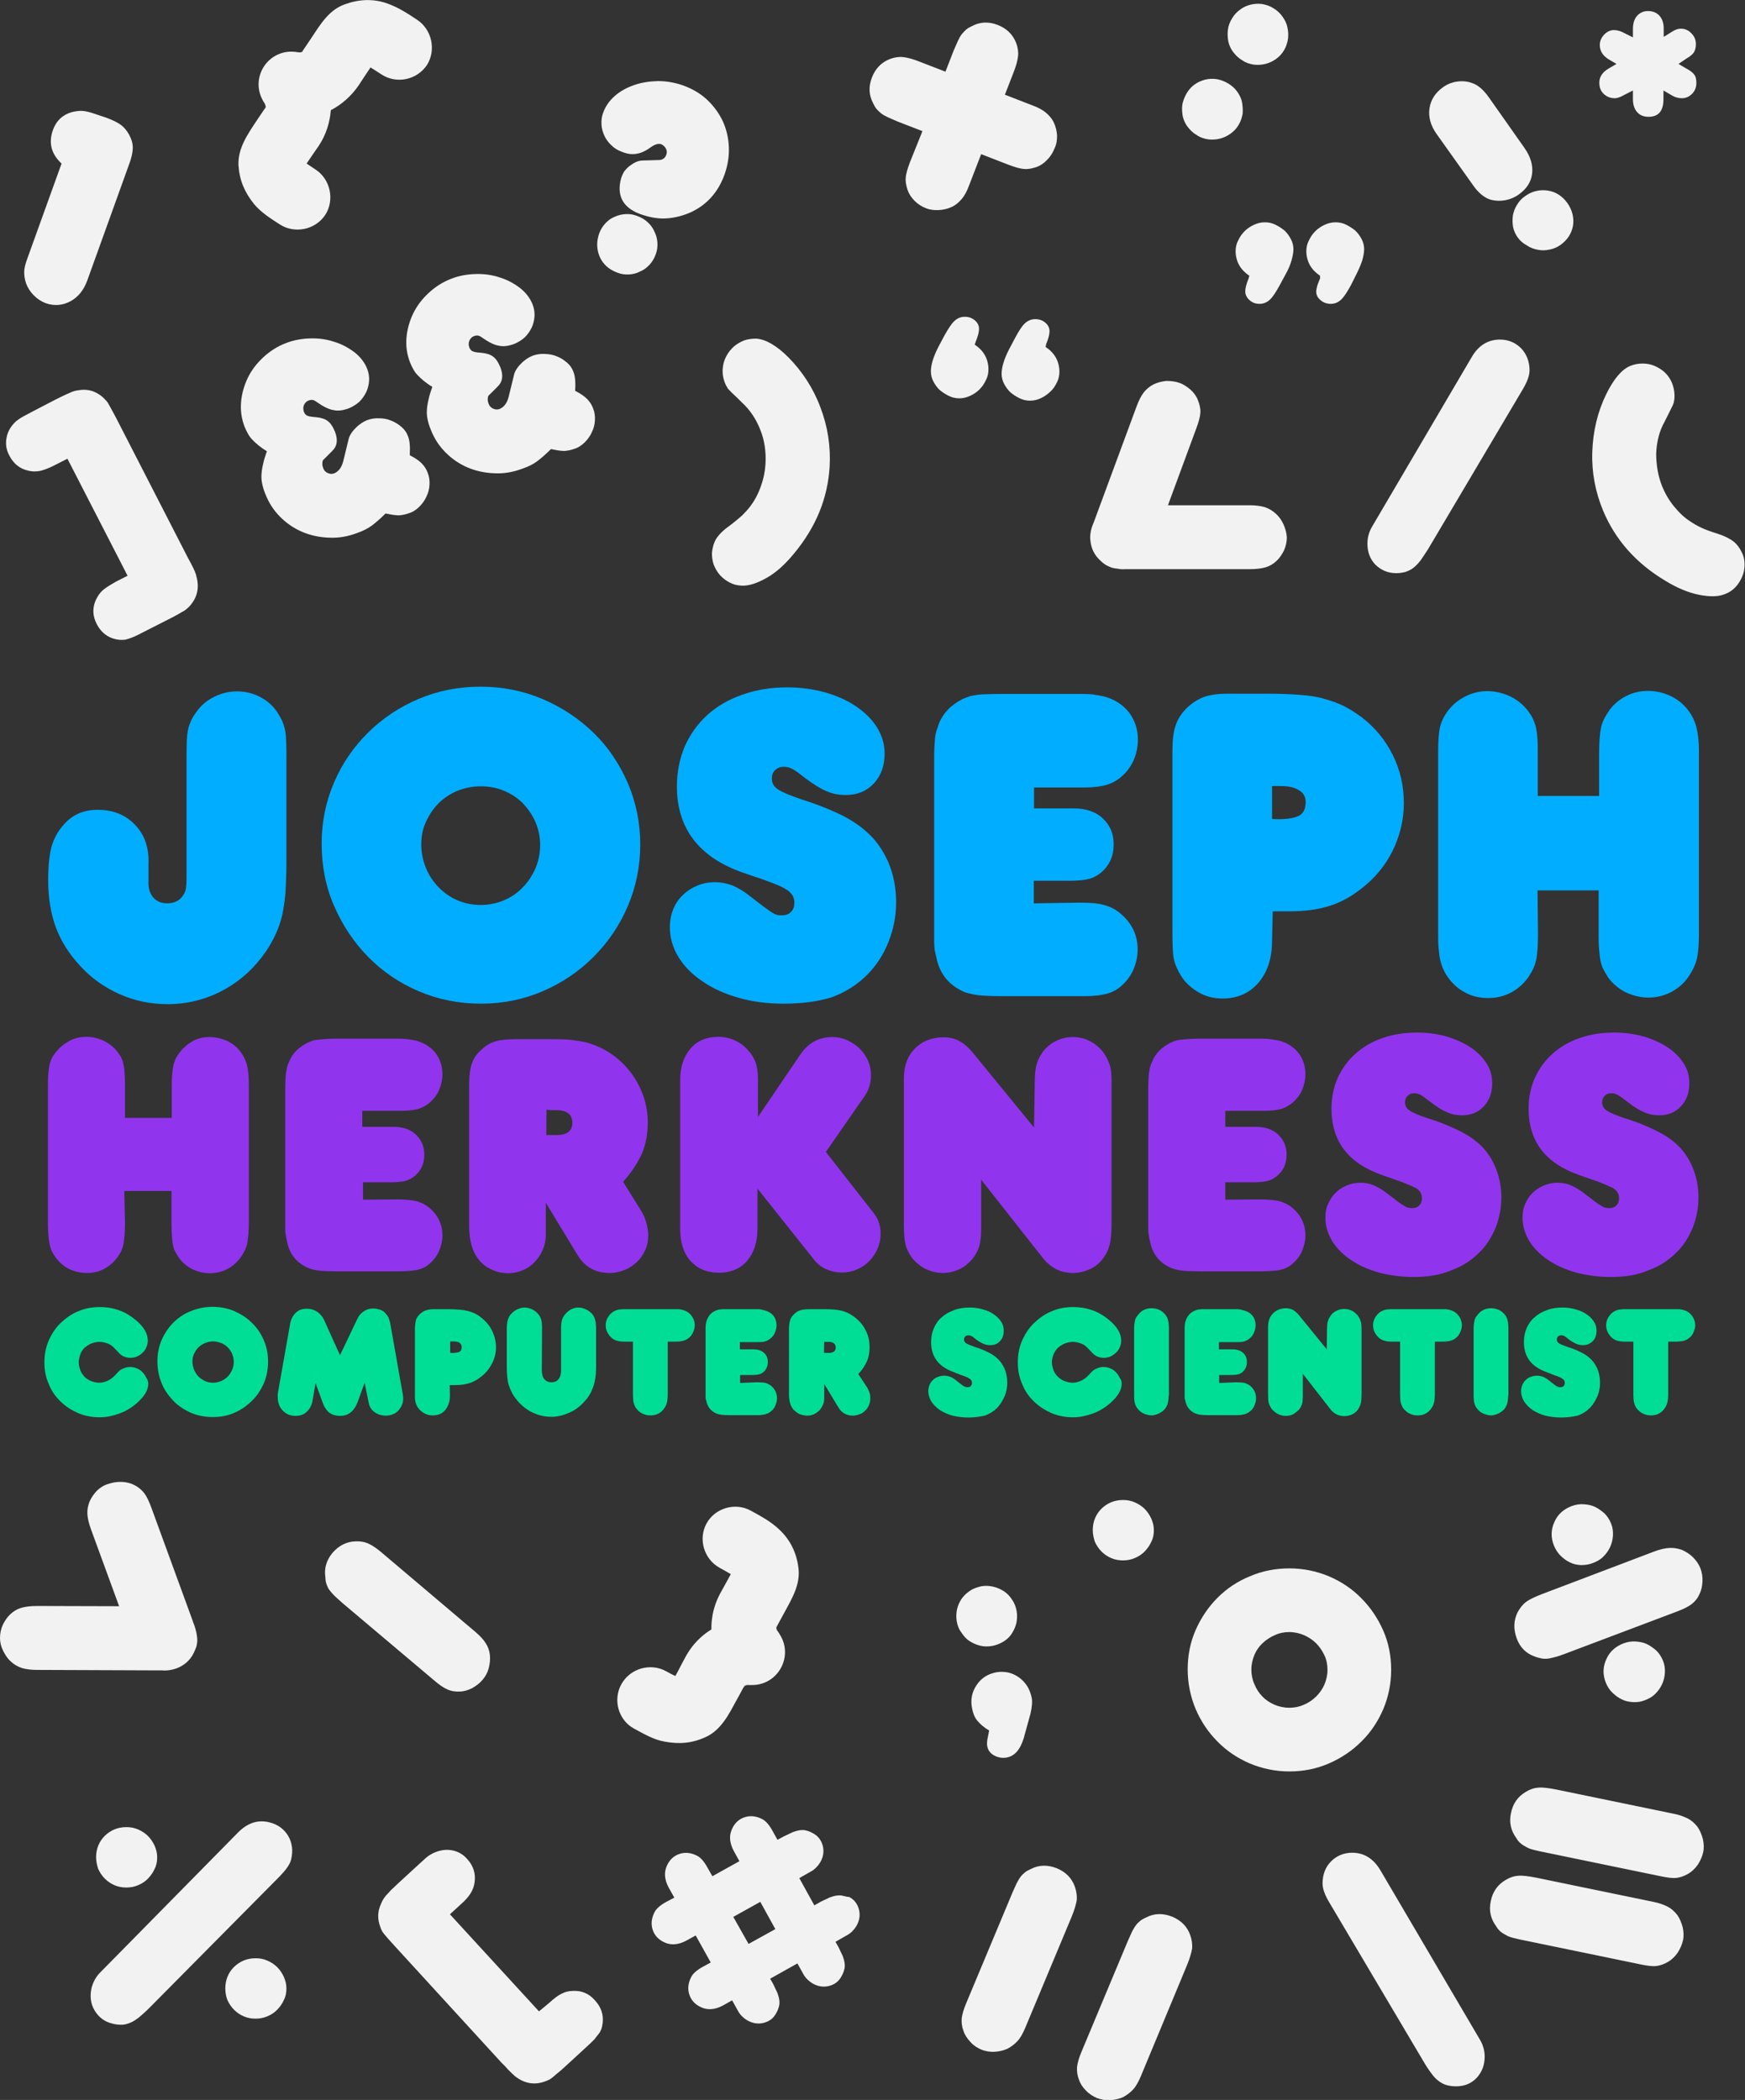 <?xml version="1.0" encoding="utf-8"?>
<!-- Generator: Adobe Illustrator 18.0.0, SVG Export Plug-In . SVG Version: 6.00 Build 0)  -->
<!DOCTYPE svg PUBLIC "-//W3C//DTD SVG 1.1//EN" "http://www.w3.org/Graphics/SVG/1.1/DTD/svg11.dtd">
<svg version="1.1" id="header" xmlns="http://www.w3.org/2000/svg" xmlns:xlink="http://www.w3.org/1999/xlink" x="0px" y="0px"
	 viewBox="296.9 -72.7 742.7 893.6" enable-background="new 296.9 -72.7 742.7 893.6" xml:space="preserve">
<rect x="296.9" y="-72.7" width="742.7" height="893.6" fill="#333333" stroke="none"/>
<path id="symbols" fill="#F2F2F2" d="M530.4,779.8c2.2-2,4-3.4,5.5-4.1c1.5-0.8,3.1-1.2,4.9-1.2c3.6-0.2,6.8,1.1,9.3,4
	c2.7,2.9,3.7,6.1,3.3,9.7c-0.1,0.9-0.3,1.7-0.5,2.4c-0.3,0.7-0.6,1.5-1.2,2.2s-1.2,1.5-1.8,2.3c-0.8,0.8-1.7,1.7-2.8,2.7l-9.9,9.1
	c-1.2,1.1-2.1,1.9-3,2.6c-0.8,0.7-1.5,1.2-2,1.7c-0.6,0.5-1.1,0.8-1.6,1.1c-0.5,0.2-1.1,0.5-1.7,0.7c-4.3,1.6-8.5,1-12.4-1.9
	c-0.4-0.3-0.8-0.6-1-0.9c-0.3-0.2-0.7-0.5-1.1-1c-0.4-0.3-0.9-0.9-1.5-1.5c-0.6-0.7-1.4-1.6-2.5-2.6l-45.5-49.7
	c-1.2-1.3-2.1-2.3-2.8-3.1c-0.7-0.8-1.3-1.5-1.7-2c-0.4-0.5-0.8-1-1-1.5c-0.2-0.4-0.5-1-0.7-1.7c-1.2-3.3-1.1-6.4,0.3-9.5
	c0.3-0.8,0.6-1.4,0.9-1.9c0.3-0.5,0.7-1.1,1.2-1.7c0.5-0.6,1.3-1.3,2-2.2c0.9-0.8,2-1.9,3.5-3.3l6.2-5.7c1.4-1.3,2.6-2.4,3.5-3.2
	c0.8-0.7,1.5-1.4,2.1-1.9c0.5-0.4,1-0.8,1.4-1c0.4-0.2,0.7-0.4,1.2-0.7c2.7-1.3,5.3-1.8,7.9-1.4c2.6,0.4,4.9,1.6,6.7,3.6
	c2.8,3,3.8,6.4,3.3,10c-0.2,1.6-0.7,3.1-1.6,4.6c-0.9,1.5-2.2,3-4,4.6l-4.9,4.5l37.9,41.3L530.4,779.8z M499.2,621.7
	c2,1.7,3.5,3.3,4.4,4.8c1,1.5,1.6,3.2,1.8,5c0.2,1.9,0,3.8-0.5,5.7c-0.5,1.9-1.4,3.5-2.6,4.9c-1.3,1.5-2.7,2.6-4.5,3.6
	c-1.8,0.9-3.6,1.4-5.3,1.4c-1.9,0.1-3.7-0.2-5.2-0.9c-1.6-0.7-3.4-1.9-5.7-3.9l-39-32.9c-1.3-1.2-2.4-2.1-3.3-3
	c-0.9-0.9-1.6-1.7-2.2-2.5c-0.6-0.8-0.9-1.6-1.2-2.4c-0.3-0.8-0.5-1.8-0.5-2.9c-0.6-3.9,0.4-7.3,3-10.5c2.7-3.1,6-4.8,9.8-4.9
	c2.1-0.1,3.9,0.2,5.6,1c1.6,0.7,3.8,2.2,6.3,4.4L499.2,621.7z M351.2,172.3l-25.6-49.8l-5.9,3c-2.2,1.1-4.1,1.8-5.8,2.2
	c-1.7,0.3-3.3,0.3-4.9-0.1c-3.7-0.8-6.4-3-8.2-6.6c-1.3-2.4-1.6-4.9-1.1-7.5c0.5-2.6,1.8-4.9,4.1-7c0.4-0.3,0.8-0.6,1.1-0.8
	s0.8-0.6,1.4-0.9c0.6-0.3,1.4-0.8,2.4-1.3c1-0.5,2.4-1.3,4.2-2.2l7.5-3.9c1.8-0.9,3.2-1.6,4.3-2.1c1.1-0.5,2-0.9,2.7-1.2
	c0.8-0.3,1.4-0.5,2-0.6c0.6-0.1,1.3-0.2,2.1-0.3c3.4-0.3,6.4,0.8,9,3c0.5,0.5,1,0.9,1.3,1.3c0.3,0.3,0.8,0.8,1.1,1.4
	c0.3,0.6,0.8,1.3,1.3,2.3c0.5,0.9,1.2,2.2,2,3.7l30.8,60c0.7,1.3,1.3,2.3,1.7,3.2c0.4,0.8,0.7,1.3,0.9,1.9c0.3,0.5,0.4,1,0.5,1.3
	c0.2,0.3,0.3,0.8,0.4,1.3c1.3,4.7,0.4,8.8-2.6,12.3c-0.4,0.5-0.8,0.9-1.3,1.3c-0.4,0.4-1,0.8-1.6,1.2c-0.7,0.3-1.4,0.8-2.3,1.3
	c-0.9,0.5-2,1.1-3.4,1.8l-12,6.1c-1.3,0.7-2.5,1.3-3.5,1.7c-1,0.4-2,0.8-2.8,1c-0.8,0.3-1.7,0.3-2.5,0.3c-0.8,0-1.6-0.1-2.4-0.3
	c-3.5-0.8-6.2-2.9-8-6.4c-1.8-3.4-1.9-6.8-0.5-10.1c0.8-1.7,1.7-3.1,2.9-4.2c1.3-1.2,3.2-2.3,5.8-3.8L351.2,172.3z M461,145.8
	c-2.3,2.3-4.3,4-5.9,5.2c-1.7,1.2-3.6,2.2-5.9,3c-3.9,1.5-7.9,2.3-12,2.1c-4-0.1-7.9-0.9-11.5-2.4c-3.6-1.5-6.8-3.7-9.5-6.4
	c-2.8-2.8-4.9-6-6.4-9.9c-0.6-1.4-1-2.8-1.3-4.2c-0.3-1.3-0.4-2.7-0.3-4.1c0.1-1.4,0.3-2.8,0.7-4.4c0.3-1.6,0.9-3.4,1.6-5.4
	c-1.4-0.8-2.6-1.7-3.6-2.5s-1.8-1.6-2.6-2.4c-0.8-0.8-1.4-1.7-1.9-2.6c-0.5-0.9-1-1.9-1.4-2.9c-1.3-3.4-1.8-6.9-1.5-10.5
	c0.3-3.6,1.3-7,2.8-10.2c1.6-3.3,3.8-6.2,6.6-8.8c2.8-2.6,6-4.7,9.7-6.1c3.3-1.3,6.8-1.9,10.4-2c3.7-0.1,7.1,0.4,10.3,1.5
	c3.3,1,6.1,2.6,8.6,4.5c2.5,2,4.3,4.4,5.3,7c0.6,1.6,0.9,3.3,0.8,4.9s-0.5,3.4-1.2,4.9c-0.8,1.6-1.7,2.9-2.9,4.1
	c-1.3,1.2-2.8,2.1-4.4,2.8c-2.4,0.9-4.7,1.3-6.7,0.8c-2-0.3-4.3-1.5-6.9-3.3c-0.8-0.6-1.4-0.9-1.9-1c-0.5-0.1-1.1,0-1.7,0.2
	c-0.9,0.3-1.6,1-2,1.9c-0.4,0.9-0.4,1.8-0.1,2.8c0.3,0.9,0.8,1.5,1.5,1.8c0.7,0.3,1.8,0.5,3.5,0.6c2.2,0.2,3.9,0.7,5.1,1.6
	c1.3,0.9,2.3,2.5,3.2,4.7c1.3,3.4,0.9,6.1-1.2,8.1l-3.4,3.4c-0.5,0.3-0.8,0.9-0.8,1.7c-0.1,0.8,0.1,1.5,0.4,2.3c0.3,0.9,1,1.6,1.9,2
	c0.9,0.4,1.8,0.5,2.8,0.1c1.8-0.8,3.1-2.4,3.8-5.2l2.2-9c0.3-1.6,1.3-3.3,2.9-4.9c1.6-1.7,3.3-2.8,5-3.5c1.6-0.6,3.4-0.9,5.2-0.8
	c1.8,0,3.5,0.3,5.1,1c1.6,0.6,3,1.5,4.3,2.6s2.2,2.3,2.8,3.9c0.8,1.9,1,4.6,0.8,8.2c2.3,1.2,3.9,2.3,5,3.4c1.1,1.1,2,2.4,2.6,4
	c0.7,1.7,0.9,3.4,0.8,5.2c-0.1,1.8-0.5,3.4-1.3,5c-0.7,1.6-1.7,3-3,4.3c-1.3,1.3-2.8,2.3-4.5,2.8c-1.3,0.5-2.8,0.8-4.2,0.9
	C465.3,146.6,463.4,146.3,461,145.8z M531.4,118.4c-2.3,2.3-4.3,4-5.9,5.2s-3.6,2.2-5.9,3c-3.9,1.5-7.9,2.3-12,2.1
	c-4-0.1-7.9-0.9-11.5-2.4c-3.6-1.5-6.8-3.7-9.5-6.4c-2.8-2.8-4.9-6-6.4-9.9c-0.6-1.4-1-2.8-1.3-4.2c-0.3-1.3-0.4-2.7-0.3-4.1
	c0.1-1.4,0.3-2.8,0.7-4.4c0.3-1.6,0.9-3.4,1.6-5.4c-1.4-0.8-2.6-1.7-3.6-2.5s-1.8-1.6-2.6-2.4c-0.8-0.8-1.4-1.7-1.9-2.6
	c-0.5-0.9-1-1.9-1.4-2.9c-1.3-3.4-1.8-6.9-1.5-10.5c0.3-3.6,1.3-7,2.8-10.2c1.6-3.3,3.8-6.2,6.6-8.8c2.8-2.6,6-4.7,9.7-6.1
	c3.3-1.3,6.8-1.9,10.4-2c3.7-0.1,7.1,0.4,10.3,1.5c3.3,1,6.1,2.6,8.6,4.5c2.5,2,4.3,4.4,5.3,7c0.6,1.6,0.9,3.3,0.8,4.9
	s-0.5,3.4-1.2,4.9c-0.8,1.6-1.7,2.9-2.9,4.1c-1.3,1.2-2.8,2.1-4.4,2.8c-2.4,0.9-4.7,1.3-6.7,0.8c-2-0.3-4.3-1.5-6.9-3.3
	c-0.8-0.6-1.4-0.9-1.9-1c-0.5-0.1-1.1,0-1.7,0.2c-0.9,0.3-1.6,1-2,1.9c-0.4,0.9-0.4,1.8-0.1,2.8c0.3,0.9,0.8,1.5,1.5,1.8
	c0.7,0.3,1.8,0.5,3.5,0.6c2.2,0.2,3.9,0.7,5.1,1.6c1.3,0.9,2.3,2.5,3.2,4.7c1.3,3.4,0.9,6.1-1.2,8.1l-3.4,3.4
	c-0.5,0.3-0.8,0.9-0.8,1.7c-0.1,0.8,0.1,1.5,0.4,2.3c0.3,0.9,1,1.6,1.9,2c0.9,0.4,1.8,0.5,2.8,0.1c1.8-0.8,3.1-2.4,3.8-5.2l2.2-9
	c0.3-1.6,1.3-3.3,2.9-4.9c1.6-1.7,3.3-2.8,5-3.5c1.6-0.6,3.4-0.9,5.2-0.8c1.8,0.1,3.5,0.3,5.1,1c1.6,0.6,3,1.5,4.3,2.6
	c1.3,1.1,2.2,2.3,2.8,3.9c0.8,1.9,1,4.6,0.8,8.2c2.3,1.2,3.9,2.3,5,3.4c1.1,1.1,2,2.4,2.6,4c0.7,1.7,0.9,3.4,0.8,5.2s-0.5,3.4-1.3,5
	c-0.7,1.6-1.7,3-3,4.3c-1.3,1.3-2.8,2.3-4.5,2.8c-1.3,0.5-2.8,0.8-4.2,0.9C535.7,119.2,533.8,118.9,531.4,118.4z M733.3,790.1
	c-1,2.4-2.1,4.4-3.3,5.7c-1.2,1.3-2.6,2.4-4.3,3.3c-1.8,0.8-3.6,1.2-5.6,1.3c-2,0.1-3.9-0.3-5.5-0.9c-1.8-0.8-3.4-1.8-4.7-3.3
	c-1.3-1.4-2.4-3-2.9-4.6c-0.7-1.8-0.9-3.5-0.8-5.3c0.2-1.7,0.8-3.9,1.9-6.5l19.7-47.1c0.7-1.6,1.3-2.9,1.8-4c0.6-1.1,1.1-2,1.7-2.8
	c0.6-0.8,1.3-1.4,1.9-1.9c0.8-0.6,1.6-1,2.5-1.4c3.5-1.8,7.1-1.8,11-0.3c3.8,1.6,6.4,4.2,7.7,7.9c0.7,2,0.9,3.9,0.8,5.6
	c-0.3,1.8-1,4.3-2.3,7.4L733.3,790.1z M782.5,810.7c-1,2.4-2.1,4.4-3.3,5.7c-1.2,1.3-2.6,2.4-4.3,3.3c-1.8,0.8-3.6,1.2-5.6,1.3
	c-2,0.1-3.9-0.3-5.5-0.9c-1.8-0.8-3.4-1.8-4.8-3.3c-1.4-1.4-2.4-3-2.9-4.6c-0.7-1.8-0.9-3.5-0.8-5.3c0.2-1.7,0.8-3.9,1.9-6.5
	l19.7-47.1c0.7-1.6,1.3-2.9,1.8-4c0.6-1.1,1.1-2,1.7-2.8c0.6-0.8,1.3-1.4,1.9-1.9c0.8-0.6,1.6-1,2.5-1.4c3.5-1.8,7.1-1.8,11-0.3
	c3.8,1.6,6.4,4.2,7.7,7.9c0.7,2,0.9,3.9,0.8,5.6c-0.3,1.8-1,4.3-2.3,7.4L782.5,810.7z M711.7,73.9c1.9,1.3,3.4,2.8,4.4,4.6
	c1,1.8,1.5,3.9,1.5,5.9c0,1.7-0.3,3.2-1.1,4.7c-0.7,1.5-1.6,2.8-2.7,3.9c-1.1,1.1-2.4,2-3.9,2.7c-1.5,0.7-3.1,1.1-4.6,1.1
	c-1.6,0-3.1-0.3-4.5-1c-1.4-0.7-2.7-1.5-3.9-2.5c-1.1-1-2-2.3-2.7-3.6c-0.7-1.3-1.1-2.8-1.1-4.3c0-2.9,1.1-6.4,3.2-10.5l2.6-4.9
	c1.6-2.8,2.9-4.9,4.2-6.1c1.3-1.2,2.7-1.8,4.4-1.8c1.7,0,3.1,0.5,4.3,1.5c1.2,1,1.8,2.3,1.8,3.6c0,1.3-0.4,2.9-1.3,5.2
	c-0.1,0.2-0.2,0.3-0.2,0.6C711.9,73.4,711.9,73.7,711.7,73.9z M741.9,74.9c1.9,1.3,3.4,2.8,4.4,4.6c1,1.8,1.5,3.9,1.5,5.9
	c0,1.7-0.3,3.2-1.1,4.7c-0.7,1.5-1.6,2.8-2.8,3.9c-1.2,1.1-2.4,2-3.9,2.7c-1.5,0.7-3,1.1-4.7,1.1c-1.5,0-2.9-0.3-4.4-1
	c-1.4-0.7-2.7-1.5-3.9-2.5c-1.1-1-2-2.3-2.7-3.6c-0.7-1.3-1.1-2.8-1.1-4.3c0-2.9,1.1-6.4,3.2-10.5L729,71c1.5-2.8,2.8-4.9,4.1-6.1
	c1.3-1.2,2.8-1.8,4.4-1.8c1.7,0,3.1,0.5,4.3,1.5c1.2,1,1.8,2.3,1.8,3.6c0,1.3-0.4,2.9-1.3,5.2c-0.1,0.2-0.2,0.3-0.2,0.6
	C742.1,74.4,742,74.7,741.9,74.9z M828.7,44.7c-1.9-1.3-3.4-2.8-4.4-4.6c-1-1.8-1.5-3.9-1.5-5.9c0-1.6,0.3-3.1,1.1-4.6
	c0.7-1.5,1.6-2.8,2.7-3.9c1.1-1.1,2.4-2,3.9-2.7c1.5-0.7,3-1.1,4.7-1.1c1.6,0,3.1,0.3,4.5,1c1.4,0.7,2.7,1.5,3.9,2.5
	c1.1,1,2,2.3,2.7,3.6c0.7,1.3,1.1,2.8,1.1,4.3c0,1.4-0.3,3-0.8,4.8c-0.5,1.8-1.3,3.7-2.4,5.7l-2.6,4.8c-1.6,2.9-2.9,5-4.2,6.2
	c-1.3,1.2-2.7,1.8-4.4,1.8c-1.7,0-3.1-0.5-4.3-1.6c-1.2-1.1-1.8-2.3-1.8-3.7c0-1.3,0.4-2.9,1.3-5.2c0.1-0.2,0.2-0.3,0.2-0.6
	C828.4,45.2,828.5,45,828.7,44.7z M858.8,44.7c-1.9-1.3-3.4-2.8-4.4-4.6c-1-1.8-1.5-3.9-1.5-5.9c0-1.6,0.3-3.1,1.1-4.6
	c0.7-1.5,1.6-2.8,2.7-3.9c1.1-1.1,2.4-2,3.9-2.7c1.5-0.7,3-1.1,4.7-1.1c1.6,0,3.1,0.3,4.5,1c1.4,0.7,2.7,1.5,3.9,2.5
	c1.1,1,2,2.3,2.7,3.6c0.7,1.3,1.1,2.8,1.1,4.3c0,1.4-0.3,3-0.8,4.8c-0.6,1.8-1.4,3.7-2.4,5.7l-2.4,4.8c-1.6,2.9-2.9,5-4.2,6.2
	c-1.3,1.2-2.7,1.8-4.4,1.8s-3.1-0.5-4.4-1.6c-1.3-1.1-1.8-2.3-1.8-3.7c0-0.6,0.2-1.3,0.4-2.3c0.3-0.9,0.7-1.9,1.1-2.9
	c0.1-0.2,0.2-0.3,0.2-0.6C858.6,45.2,858.7,45,858.8,44.7z M923.2,79.4c2.9-5.1,7-7.6,12.1-7.6c3.6,0,6.6,1.3,9,3.7
	c2.3,2.4,3.6,5.6,3.6,9.4c0,2.2-1,4.9-2.9,8.1l-40.3,68c-1.2,1.9-2.3,3.5-3.2,4.8c-1,1.3-2,2.3-3.1,3.2c-1.1,0.8-2.2,1.3-3.4,1.7
	c-1.2,0.3-2.4,0.5-3.9,0.5c-3.5,0-6.4-1.3-8.8-3.6c-2.3-2.4-3.4-5.4-3.4-9c0-2.6,0.7-5.1,2.1-7.4L923.2,79.4z M926.7,795.1
	c1.4,2.3,2.1,4.8,2.1,7.4c0,3.6-1.2,6.6-3.4,9c-2.3,2.4-5.2,3.6-8.8,3.6c-1.5,0-2.8-0.2-3.9-0.5c-1.2-0.3-2.3-0.9-3.4-1.7
	c-1.1-0.8-2.1-1.8-3.1-3.2c-1-1.3-2.1-2.9-3.2-4.8l-40.3-68c-2-3.3-2.9-6-2.9-8.1c0-3.8,1.2-7,3.6-9.4s5.4-3.7,9-3.7
	c5.1,0,9.1,2.5,12.1,7.6L926.7,795.1z M821.3-64.9c0.9-1.5,2-2.7,3.4-3.7c1.3-1,2.8-1.7,4.4-2.1c1.6-0.4,3.3-0.5,4.9-0.3
	c1.7,0.3,3.3,0.8,4.9,1.8c1.5,0.9,2.8,2.1,3.8,3.5s1.8,2.9,2.1,4.5c0.4,1.6,0.5,3.3,0.3,5c-0.3,1.8-0.8,3.4-1.7,4.9
	c-0.9,1.5-2,2.7-3.4,3.7c-1.4,1-2.9,1.7-4.5,2.1s-3.3,0.5-5,0.3c-1.8-0.3-3.4-0.8-4.8-1.8c-1.6-0.9-2.8-2.1-3.9-3.5
	c-1-1.3-1.7-2.8-2.1-4.5c-0.3-1.6-0.4-3.3-0.2-4.9C819.7-61.7,820.3-63.3,821.3-64.9z M801.9-32.9c1.8-3.1,4.5-5,7.9-5.9
	c3.4-0.8,6.6-0.3,9.8,1.6c1.5,0.9,2.8,2,3.8,3.4c1,1.4,1.8,2.9,2.1,4.5c0.3,1.6,0.4,3.3,0.3,4.9c-0.3,1.7-0.8,3.3-1.7,4.8
	c-0.9,1.6-2.1,2.8-3.5,3.8c-1.4,1-2.9,1.7-4.5,2.1s-3.3,0.5-5,0.3c-1.8-0.3-3.4-0.8-4.8-1.8c-1.6-0.9-2.8-2.1-3.9-3.5
	c-1-1.3-1.7-2.8-2.1-4.5c-0.3-1.6-0.4-3.3-0.2-4.9C800.4-29.7,801-31.3,801.9-32.9z M704.1,617.2c-0.3-1.7-0.2-3.4,0.1-5
	c0.4-1.7,1-3.1,2-4.6c1-1.4,2.2-2.5,3.6-3.4c1.4-1,3.1-1.5,4.8-1.9c1.7-0.3,3.4-0.2,5.1,0.2c1.7,0.4,3.2,1.1,4.6,2
	c1.3,0.9,2.5,2.1,3.4,3.6c1,1.4,1.6,3.1,1.9,4.8c0.3,1.7,0.2,3.4-0.1,5c-0.4,1.7-1.1,3.2-2,4.6c-0.9,1.4-2.1,2.5-3.6,3.4
	c-1.5,0.9-3.1,1.5-4.7,1.8c-1.8,0.3-3.5,0.3-5.1-0.1c-1.7-0.4-3.2-1.1-4.6-2c-1.4-0.9-2.5-2.2-3.4-3.6
	C705,620.6,704.4,618.9,704.1,617.2z M717.9,663.7c-2.5-1.5-4.1-3-5.2-4.4s-1.7-3.1-2.1-5.2c-0.7-3.6,0-6.9,2-9.8
	c2-3,4.8-4.7,8.4-5.4c1.7-0.3,3.4-0.2,5,0.1c1.7,0.4,3.2,1.1,4.6,2.1c1.4,1,2.5,2.2,3.5,3.7c0.9,1.5,1.5,3.1,1.9,4.9
	c0.2,0.9,0.2,1.9,0.1,3.1c-0.1,1.2-0.3,2.4-0.6,3.7l-2.9,10.5c-1.5,4.9-3.9,7.6-7.3,8.2c-1.9,0.3-3.6,0-5.3-0.9
	c-1.6-0.9-2.6-2.2-2.9-3.9c-0.2-0.8-0.1-1.7,0-2.7C717.3,666.7,717.6,665.3,717.9,663.7z M1004.4,134.4c1.2,2.9,2.8,5.7,5,8.4
	s4.5,4.9,7.1,6.5c1.3,0.9,2.9,1.8,4.6,2.6s3.9,1.6,6.5,2.4c3.2,1,5.5,2.2,7.1,3.4c1.6,1.3,2.8,3,3.8,5.2c0.7,1.6,1,3.3,0.9,5
	c0,1.8-0.4,3.4-1.1,5c-0.7,1.6-1.6,3-2.8,4.3c-1.3,1.3-2.6,2.2-4.2,2.8c-2.9,1.3-6.7,1.3-11.3,0.4c-4.5-0.9-9.3-2.9-14.2-5.9
	c-12.6-7.5-21.4-17.5-26.6-29.9c-3.3-8-4.9-16.3-4.6-25c0.3-8.7,2.2-16.9,5.9-24.5c3.2-6.5,6.6-10.6,10.3-12.1c1.7-0.7,3.4-1,5.2-1
	s3.5,0.3,5.1,1c1.6,0.7,3.1,1.6,4.4,2.8c1.3,1.3,2.3,2.7,3,4.4c0.9,2.3,1.3,4.7,1,7.2c-0.1,0.5-0.2,0.8-0.2,1.2
	c-0.1,0.3-0.3,0.8-0.5,1.3c-0.3,0.6-0.7,1.3-1.2,2.4c-0.5,1.1-1.3,2.5-2.2,4.4c-2.3,4.1-3.4,8.6-3.6,13.6
	C1001.8,125.2,1002.6,130,1004.4,134.4z M620.5,110.2c-1.8-4.6-4.4-8.5-7.8-11.6c-1.5-1.5-2.7-2.7-3.5-3.4c-0.8-0.8-1.5-1.4-1.9-1.9
	c-0.4-0.4-0.8-0.8-0.8-1c-0.2-0.3-0.3-0.6-0.6-1c-1.1-2.3-1.6-4.7-1.4-7.1c0.1-1.8,0.6-3.5,1.4-5.1c0.8-1.6,1.9-3,3.2-4.2
	c1.3-1.2,2.8-2,4.4-2.7c1.7-0.6,3.4-0.8,5.3-0.8c4,0.3,8.6,2.9,13.7,8c5.9,6,10.6,13.2,13.6,21.3c3.1,8.1,4.4,16.6,3.9,25.2
	c-0.8,13.4-5.8,25.7-15.2,37c-3.7,4.5-7.5,8-11.6,10.3s-7.6,3.5-10.8,3.3c-1.8-0.1-3.4-0.5-4.9-1.3c-1.6-0.8-2.9-1.8-4.1-3.1
	c-1.2-1.3-2-2.8-2.7-4.4c-0.6-1.7-0.8-3.4-0.8-5c0.2-2.3,0.8-4.4,1.8-6.1c1.1-1.7,2.9-3.6,5.6-5.5c2.3-1.7,4-3.2,5.4-4.4
	c1.3-1.3,2.5-2.6,3.5-3.9c1.8-2.4,3.4-5.3,4.5-8.5c1.2-3.3,1.8-6.4,2-9.5C623,119.5,622.3,114.7,620.5,110.2z M561.3,3
	c0.3-0.9,0.7-1.8,1.3-2.8c0.7-0.8,1.4-1.7,2.3-2.3s1.8-1.3,2.8-1.7s1.9-0.6,2.9-0.6l6.6-0.2c1.7,0,2.8-0.8,3.3-2.3
	c0.3-0.8,0.3-1.7-0.2-2.6c-0.4-0.8-1.1-1.4-1.9-1.8c-1.1-0.4-2.4-0.1-4,0.9c-2.3,1.7-4.4,2.8-6.4,3.1c-1.8,0.4-4,0.2-6.4-0.8
	c-1.7-0.6-3.2-1.5-4.4-2.7c-1.3-1.2-2.3-2.5-3-4s-1.2-3.1-1.3-4.9c-0.1-1.8,0.1-3.4,0.7-5c1-2.8,2.7-5.2,5-7.2s5-3.5,8.2-4.6
	c3.1-1.1,6.5-1.6,10.1-1.7c3.6,0,7.1,0.6,10.6,1.8c3.9,1.4,7.4,3.4,10.2,6s5.1,5.7,6.7,9c1.6,3.4,2.5,7.1,2.7,11
	c0.2,3.9-0.4,7.9-1.8,11.9c-2.7,7.5-7.4,12.8-14.1,16c-3.3,1.5-6.6,2.4-10.2,2.7c-3.5,0.3-6.9-0.3-10.1-1.3
	C562.2,16.3,559.1,10.8,561.3,3z M551.9,26.7c0.6-1.6,1.4-3,2.6-4.3c1.1-1.2,2.4-2.2,3.9-2.8c1.5-0.7,3.1-1.1,4.8-1.2
	c1.7-0.1,3.4,0.2,4.9,0.8c1.6,0.6,3.1,1.4,4.4,2.6c1.3,1.2,2.3,2.5,2.9,4c0.8,1.5,1.2,3.1,1.3,4.8c0.1,1.7-0.1,3.3-0.7,4.9
	c-0.6,1.7-1.5,3.2-2.6,4.4c-1.2,1.3-2.5,2.3-4,2.9c-1.5,0.8-3.1,1.2-4.9,1.3c-1.7,0.1-3.4-0.2-4.9-0.8c-3.5-1.3-5.9-3.4-7.4-6.6
	C550.8,33.5,550.7,30.2,551.9,26.7z M762,578.4c0-3.6,1.3-6.7,3.7-9.1c2.5-2.4,5.5-3.7,9.2-3.7c1.8,0,3.4,0.3,5,1
	c1.6,0.7,3,1.6,4.2,2.8c1.2,1.2,2.1,2.6,2.8,4.1c0.7,1.6,1.1,3.2,1.1,4.9c0,1.8-0.3,3.5-1.1,5c-0.7,1.6-1.7,2.9-2.8,4.1
	c-1.2,1.2-2.5,2.1-4.2,2.8c-1.6,0.7-3.3,1-5,1c-1.8,0-3.5-0.3-5.1-1c-1.6-0.7-2.9-1.6-4.1-2.8c-1.2-1.2-2.1-2.6-2.8-4.1
	C762.4,581.9,762,580.2,762,578.4z M1009.2,699.1c2.6,0.5,4.6,1.3,6.2,2.1c1.5,0.8,2.8,2,4,3.5c1.1,1.6,1.8,3.4,2.3,5.3
	c0.4,1.9,0.5,3.8,0.1,5.5c-0.4,1.8-1.2,3.6-2.3,5.3c-1.2,1.7-2.5,2.9-4,3.8c-1.7,1-3.4,1.6-5,1.8c-1.7,0.2-3.9-0.1-6.8-0.7
	l-49.9-10.3c-1.7-0.3-3.1-0.7-4.4-1c-1.2-0.3-2.2-0.7-3-1.2c-0.8-0.4-1.6-0.9-2.3-1.5s-1.3-1.3-1.8-2.2c-2.3-3.1-3.2-6.7-2.3-10.7
	c0.8-4,2.9-7,6.3-9c1.8-1.1,3.6-1.7,5.4-1.8c1.8-0.2,4.4,0.2,7.6,0.8L1009.2,699.1z M1000.6,736.6c2.6,0.5,4.6,1.3,6.2,2.1
	c1.5,0.8,2.8,2,4,3.5c1.1,1.6,1.8,3.4,2.3,5.3c0.4,1.9,0.5,3.8,0.1,5.5c-0.4,1.8-1.2,3.6-2.3,5.3c-1.2,1.7-2.5,2.9-4,3.8
	c-1.7,1-3.4,1.6-5,1.8c-1.7,0.2-3.9-0.1-6.8-0.7l-49.9-10.3c-1.7-0.3-3.1-0.7-4.4-1c-1.2-0.3-2.2-0.7-3-1.2
	c-0.8-0.4-1.6-0.9-2.3-1.5s-1.3-1.3-1.8-2.2c-2.3-3.1-3.2-6.7-2.3-10.7c0.8-4,2.9-7,6.3-9c1.8-1.1,3.6-1.7,5.4-1.8
	c1.8-0.2,4.4,0.2,7.6,0.8L1000.6,736.6z M746.8-15c-0.1-2-0.6-3.9-1.4-5.6c-0.8-1.7-2-3-3.4-4.2c-1.3-1.1-3.3-2.2-5.8-3.1l-11.6-4.5
	l3.5-9c1.3-3.2,1.9-5.6,2.1-7.4c0.2-1.8-0.1-3.7-0.8-5.6c-1.4-3.6-4-6.2-7.9-7.7c-3.9-1.5-7.5-1.3-10.9,0.5
	c-0.9,0.4-1.8,0.9-2.5,1.5c-0.7,0.6-1.3,1.3-1.9,2c-0.6,0.8-1.1,1.7-1.6,2.8c-0.5,1.1-1.1,2.5-1.8,4.1l-3.5,9l-10.6-4.1
	c-3.2-1.3-5.6-1.9-7.4-2.1c-1.8-0.2-3.7,0.1-5.6,0.8c-3.6,1.4-6.2,4-7.7,7.9c-1.5,3.9-1.3,7.5,0.5,10.9c0.4,0.9,0.9,1.8,1.5,2.5
	c0.6,0.7,1.3,1.3,2,1.9c0.8,0.6,1.7,1.1,2.8,1.6c1.1,0.5,2.5,1.1,4.1,1.8l10.6,4.1l-5.3,13.2c-1,2.7-1.7,4.9-1.8,6.6
	c-0.2,1.7,0.2,3.4,0.8,5.3c0.6,1.7,1.6,3.2,3,4.6c1.4,1.4,3,2.4,4.8,3.1c1.7,0.7,3.5,0.9,5.5,0.8c2-0.1,3.9-0.6,5.6-1.4
	c1.7-0.8,3-2,4.2-3.4c1.1-1.3,2.2-3.3,3.1-5.8l5.1-13.2l11.6,4.5c2.7,1,4.9,1.7,6.6,1.8c1.7,0.2,3.4-0.2,5.3-0.8
	c1.7-0.6,3.2-1.6,4.6-3.1c1.4-1.4,2.4-3,3.1-4.8C746.6-11.3,746.8-13.1,746.8-15z M1001,587.5c2.4-0.9,4.6-1.4,6.4-1.5
	c1.8-0.1,3.5,0.2,5.3,0.8c1.8,0.8,3.4,1.8,4.8,3.2c1.4,1.4,2.4,2.9,3.1,4.6c0.7,1.8,1,3.7,0.9,5.7c-0.1,2-0.5,3.8-1.3,5.4
	c-0.8,1.8-1.9,3.1-3.3,4.2c-1.3,1-3.4,2.1-6.1,3.1L963.1,631c-1.6,0.6-3,1.1-4.2,1.4c-1.2,0.3-2.3,0.6-3.2,0.7
	c-0.9,0.1-1.8,0.1-2.8-0.1c-0.9-0.2-1.8-0.4-2.8-0.8c-3.7-1.3-6.3-3.9-7.7-7.8c-1.4-3.9-1.3-7.5,0.4-11c1-1.8,2.2-3.4,3.6-4.4
	c1.4-1.1,3.8-2.2,6.9-3.4L1001,587.5z M958.2,584.8c-1.3-3.4-1.2-6.7,0.3-9.9c1.4-3.2,3.9-5.4,7.3-6.7c1.6-0.6,3.3-0.9,5-0.8
	c1.8,0.1,3.4,0.4,4.9,1.1s2.8,1.7,4.1,2.8c1.2,1.2,2.1,2.6,2.8,4.3c0.7,1.7,0.9,3.4,0.8,5.1c-0.1,1.7-0.5,3.4-1.2,4.9
	c-0.7,1.5-1.6,2.8-2.9,4.1c-1.3,1.3-2.8,2.1-4.4,2.7c-1.7,0.7-3.4,0.9-5.1,0.9c-1.7-0.1-3.3-0.4-4.8-1.2c-1.5-0.7-2.8-1.7-4-2.9
	C959.8,588,958.9,586.5,958.2,584.8z M980.3,643.2c-1.3-3.4-1.2-6.7,0.3-9.9c1.4-3.2,3.9-5.4,7.3-6.7c1.6-0.6,3.3-0.9,5-0.8
	c1.8,0.1,3.4,0.4,4.9,1.1c1.5,0.7,2.8,1.7,4.1,2.8c1.2,1.2,2.1,2.6,2.8,4.3c0.7,1.7,0.9,3.4,0.8,5.1s-0.5,3.4-1.2,4.9
	c-0.7,1.5-1.6,2.8-2.9,4.1c-1.3,1.3-2.8,2.1-4.4,2.7c-1.7,0.7-3.4,0.9-5.1,0.8c-1.7-0.1-3.3-0.4-4.8-1.2c-1.5-0.7-2.8-1.7-4-2.9
	C981.9,646.4,981,644.9,980.3,643.2z M398.1,707.2c4.1-4.2,8.6-5.7,13.6-4.4c3.5,0.9,6.1,2.8,7.9,5.8c1.7,3,2.1,6.3,1.2,10
	c-0.5,2.1-2.2,4.4-4.9,7.2l-55.6,56.1c-1.6,1.6-3,2.8-4.3,3.9c-1.3,1-2.5,1.8-3.8,2.3c-1.3,0.5-2.4,0.8-3.6,0.8
	c-1.2,0-2.5-0.1-3.9-0.5c-3.4-0.8-5.9-2.8-7.6-5.7c-1.7-2.9-2-6.1-1.2-9.6c0.7-2.5,1.9-4.8,3.9-6.7L398.1,707.2z M337.8,717.6
	c0-3.6,1.3-6.7,3.7-9.1c2.5-2.4,5.5-3.7,9.2-3.7c1.8,0,3.4,0.3,5,1c1.6,0.7,3,1.6,4.2,2.8c1.2,1.2,2.1,2.6,2.8,4.1
	c0.7,1.6,1.1,3.2,1.1,4.9c0,1.8-0.3,3.5-1.1,5c-0.7,1.6-1.7,2.9-2.8,4.1c-1.2,1.2-2.5,2.1-4.2,2.8c-1.6,0.7-3.3,1-5,1
	c-1.8,0-3.5-0.3-5.1-1c-1.6-0.7-2.9-1.6-4.1-2.8c-1.2-1.2-2.1-2.6-2.8-4.1C338.2,721.1,337.8,719.4,337.8,717.6z M392.8,773.4
	c0-3.6,1.3-6.7,3.7-9.1c2.5-2.4,5.5-3.7,9.2-3.7c1.8,0,3.4,0.3,5,1c1.6,0.7,3,1.6,4.2,2.8s2.1,2.6,2.8,4.1c0.7,1.6,1.1,3.2,1.1,4.9
	c0,1.8-0.3,3.5-1.1,5c-0.7,1.6-1.7,2.9-2.8,4.1c-1.2,1.2-2.5,2.1-4.2,2.8c-1.6,0.7-3.3,1-5,1c-1.8,0-3.5-0.3-5.1-1
	c-1.6-0.7-2.9-1.6-4.1-2.8c-1.2-1.2-2.1-2.6-2.8-4.1C393.1,776.9,392.8,775.2,392.8,773.4z M474.4-64.3c-4-2.7-8.1-5.3-12.6-6.9
	c-6.1-2.2-12.4-1.8-18.3,0.4c-6.6,2.4-10.2,8.4-13.9,14c-1.2,1.7-2.3,3.5-3.5,5.2c-0.2,0.2-0.4,0.5-0.4,0.7
	c-0.1,0.1-0.3,0.3-0.4,0.4l-0.1,0c-0.1,0-0.1,0-0.2,0c-0.1,0-0.2,0-0.3,0.1c-0.4,0-0.8,0-1.2-0.1c-12.3-2.1-21,11.1-14.1,21.6
	c0.2,0.2,0.3,0.6,0.4,0.9c0,0.1,0,0.1,0.1,0.2c0,0.2,0.1,0.3,0.1,0.5l0,0.1c-0.1,0.4-0.4,0.8-0.6,1c-1.2,1.7-2.3,3.5-3.5,5.2
	c-3.7,5.6-7.8,11.5-7.5,18.6C398.8,4,401,9.1,405,14.1c3,3.6,7.1,6.2,11,8.7c6.3,4.1,15.1,2.3,19.3-4c4.1-6.3,2.3-15.1-4-19.3
	c-1.3-0.8-2.6-1.8-3.9-2.6c1.7-2.6,3.5-5.1,5.2-7.6c3.1-4.7,4.7-9.9,5.1-15.1c4.6-2.4,8.7-6,11.8-10.5c1.7-2.6,3.4-5.2,5.1-7.7
	c1.6,1,3.2,2,4.7,3c6.3,4.1,15,2.4,19.3-4C482.6-51.3,480.8-60.1,474.4-64.3z M580.3,638.4c1.4,0.8,2.9,1.6,4.3,2.2
	c0.7,0.4,3.4,1.4-0.2,0.2c0.9,0.3,1.7,0.4,2.7,0.6c-3.4-0.7-1.3-0.1-0.2-0.2c-0.7,0.1-1.3,0.2-2,0.3c1.4-0.5,1-0.3-1.2,0.6
	c2.4-1.1-2.4,2.4-0.4,0.4c2.5-2.4-2.1,3.2-0.6,0.8c2.2-3.5,4-7.4,6-11c6.3-11.6,18.9-17.8,31.9-15.4c-4.3,7.9-8.5,15.7-12.8,23.6
	c-9-9.6-10.6-23.5-4.4-35.1c1.8-3.3,3.7-6.6,5.5-10c0.4-0.7,0.7-1.5,1.1-2.2c-0.2,0.6-0.5,1.4-0.7,2c-0.2,2.5-0.3,3.1-0.2,1.5
	c0.1-2.8,0.9,3.1,0,0.4c0.2,0.6,0.5,1.1,0.8,1.7c-0.8-1.2-0.6-1,0.7,0.6c-0.6-0.8-1.4-1.5-2.2-2.1c2.6,2.4,0.7,0.5-0.2,0
	c-1.7-1-3.4-2-5.1-2.9c-6.6-3.7-9.1-12.2-5.5-18.8c3.6-6.6,12.2-9.1,18.8-5.5c4.2,2.3,8.5,4.6,12,7.9c4.8,4.4,7.5,10,8.3,16.3
	c1,7-2.6,13-5.8,18.9c-1,1.8-2,3.7-3,5.5c-0.4,0.7-0.7,1.4-1.1,2.2c1.7-3.6,0.6-1.6,0.4-0.6c-0.6,2.7,0.1-3.4,0.1-0.8
	c0,0.7,0,1.3,0.2,1.9c-0.5-4.2-0.4-2.3-0.1-1.1c0.1,0.5,0.3,1,0.5,1.6c-1.7-4.2-1.1-2.4-0.6-1.5c0.3,0.7,0.8,1.3,1.2,1.9
	c1.1,1.5-2.9-3.4-1.5-1.8c9.5,10.2,0.9,26-12.8,23.6c-1.2-0.2-3-0.3,2.6,0.3c-0.7-0.1-1.4,0-2.1,0c-0.4,0-0.9,0.1-1.4,0.2
	c4.6-0.5,2.5-0.4,1.5-0.2c-0.5,0.1-1.1,0.4-1.7,0.5c4-1.4,2.1-0.9,1-0.4c-0.9,0.5-2.7,2.1,0.6-0.6c-0.6,0.5-1.1,1.1-1.6,1.6
	c2.8-3.1,0.8-1.1,0.1,0.1c-1,1.9-2,3.7-3,5.5c-3.2,5.9-6.4,12.3-12.8,15.3c-5.8,2.7-11.3,3.2-17.7,2c-4.6-0.8-8.8-3.3-12.9-5.5
	c-6.7-3.6-9.1-12.2-5.5-18.8C565,637.3,573.6,634.8,580.3,638.4L580.3,638.4z M908.4-15.6c-2.6-3.6-3.6-7.3-3.1-10.9
	c0.5-3.6,2.4-6.7,5.8-9.1c1.8-1.3,3.8-2.1,6.1-2.4c2.2-0.3,4.3-0.1,6.4,0.7c2.4,0.8,4.8,2.9,7.1,6.2l15,21.3
	c2.6,3.7,3.7,7.3,3.3,10.9c-0.4,3.6-2.3,6.5-5.6,8.9c-1.8,1.3-3.7,2.1-5.8,2.5c-2.2,0.4-4.2,0.3-6.2-0.2c-2.7-0.8-5.3-2.9-7.7-6.4
	L908.4-15.6z M942.9,28.4c-1-1.4-1.7-2.9-2-4.5c-0.3-1.6-0.3-3.2-0.1-4.9c0.3-1.6,0.9-3.2,1.8-4.6c0.9-1.5,2-2.7,3.5-3.7
	c2.9-2.1,6.2-2.8,9.6-2.3s6.2,2.4,8.3,5.3c2.1,3,2.9,6.3,2.4,9.6c-0.6,3.4-2.4,6.1-5.3,8.2c-1.4,1-3,1.7-4.7,2
	c-1.7,0.4-3.4,0.4-4.9,0.1c-1.6-0.3-3.2-0.8-4.6-1.8C945.2,30.9,943.9,29.8,942.9,28.4z M655.9,734.1c-0.8-0.3-1.8-0.3-2.7-0.2
	s-2,0.4-3.1,0.8c-1.1,0.5-2.3,1.1-3.8,1.8l-2.8,1.6l-6.4-11.6l4.9-2.8c1.7-0.9,3-2.3,4-3.9c1.3-2.3,1.7-4.6,1.1-7
	c-0.6-2.3-1.9-4.2-4.2-5.4c-0.9-0.5-1.8-0.9-2.7-1.1c-0.8-0.3-1.8-0.3-2.7-0.2s-2,0.4-3.1,0.8c-1.1,0.5-2.3,1.1-3.8,1.8l-2.8,1.5
	l-2.1-3.8c-1.3-2.4-2.7-4-4-4.8c-2.3-1.3-4.8-1.8-7.2-1.2c-2.4,0.6-4.3,2-5.6,4.3c-1.8,3.2-1.7,6.6,0.4,10.4l2.3,4.2l-11.5,6.4
	l-2.1-3.7c-1.3-2.4-2.7-4-4-4.8c-2.3-1.3-4.8-1.8-7.2-1.2c-2.4,0.6-4.3,2-5.6,4.3c-1.8,3.2-1.7,6.6,0.4,10.4l2.3,4.1l-3.4,1.8
	c-2.4,1.3-4,2.7-4.8,4c-1.3,2.3-1.8,4.8-1.2,7.2c0.6,2.4,2,4.3,4.3,5.6c3.2,1.8,6.6,1.7,10.4-0.4l3.8-2.1l6.4,11.5l-3.3,1.8
	c-2.4,1.3-4,2.7-4.8,4c-1.3,2.3-1.8,4.8-1.2,7.2c0.6,2.4,2,4.3,4.3,5.6c3.2,1.8,6.6,1.7,10.4-0.4l3.7-2.1l2.5,4.5
	c0.9,1.7,2.3,3,3.9,4c2.3,1.3,4.6,1.7,7,1.1s4.2-1.9,5.4-4.2c0.5-0.9,0.9-1.8,1.1-2.7c0.3-0.8,0.3-1.8,0.2-2.7
	c-0.1-0.9-0.4-2-0.8-3.1c-0.5-1.1-1.1-2.3-1.8-3.8l-1.3-2.3l11.6-6.5l2.5,4.5c0.9,1.7,2.3,3,3.9,4c2.3,1.3,4.6,1.7,7,1.1
	s4.2-1.9,5.4-4.2c0.5-0.9,0.9-1.8,1.1-2.7c0.3-0.8,0.3-1.8,0.2-2.7c-0.1-0.9-0.4-2-0.8-3.1c-0.5-1.1-1.1-2.3-1.8-3.8l-1.3-2.3
	l4.9-2.8c1.7-0.9,3-2.3,4-3.9c1.3-2.3,1.7-4.6,1.1-7c-0.6-2.3-1.9-4.2-4.2-5.4C657.6,734.6,656.7,734.2,655.9,734.1z M615.5,754.5
	L609,743l11.5-6.4l6.4,11.6L615.5,754.5z M1008.2-59c0.9-0.6,1.7-1,2.3-1.2c0.6-0.2,1.2-0.3,1.8-0.3c1.8,0,3.3,0.7,4.5,2
	c1.3,1.3,1.9,2.8,1.9,4.6c0,1.4-0.3,2.5-0.8,3.4c-0.5,0.8-1.6,1.8-3.2,2.7l-3.4,2.3l3.4,2c1.7,0.9,2.8,1.8,3.4,2.7
	c0.6,0.8,0.8,2,0.8,3.4c0,1.8-0.6,3.4-1.8,4.6c-1.3,1.3-2.7,1.9-4.4,1.9c-1.5,0-2.9-0.4-4.4-1.3l-3.4-2v3.7c0,5-2.1,7.5-6.3,7.5
	c-2.2,0-3.8-0.7-4.9-2c-1.2-1.3-1.8-3.2-1.8-5.5v-3.7l-3.9,2c-1.4,0.8-2.7,1.3-3.9,1.3c-1.9,0-3.4-0.7-4.7-1.9
	c-1.3-1.3-1.8-2.8-1.8-4.8c0-2.3,1.3-4.4,3.9-5.9l3.4-2l-3.4-2c-2.4-1.5-3.7-3.5-3.7-6c0-1.7,0.6-3.1,1.8-4.4c1.2-1.3,2.6-2,4.3-2
	c1.3,0,2.8,0.4,4.4,1.3l3.6,1.8v-3.6c0-2.3,0.6-4.3,1.8-5.6c1.2-1.3,2.7-2,4.6-2c2.1,0,3.7,0.7,4.9,2c1.2,1.3,1.8,3.2,1.8,5.4v3.6
	L1008.2-59z M319.4-17.3c1.4-4,4.2-6.6,8.1-7.7c1.7-0.4,3.2-0.6,4.6-0.5c1.4,0.1,3.4,0.6,5.9,1.5l3.9,1.3c2.8,1,5,2.1,6.4,3.1
	s2.5,2.4,3.5,4.1c1.1,2.1,1.7,4,1.6,5.9c0,1.8-0.6,4.4-1.8,7.5l-17.5,48.6c-1.5,4.2-3.9,7.2-7.2,9c-3.4,1.8-6.9,2.1-10.6,0.8
	c-1.8-0.7-3.5-1.8-5-3.3c-1.5-1.5-2.6-3.2-3.3-5.1c-0.6-1.7-0.8-3.4-0.8-4.9s0.5-3.4,1.3-5.6l14.6-40.5
	C318.7-7.2,317.5-11.9,319.4-17.3z M802.4,637.7c0-6,1.1-11.6,3.4-16.8c2.3-5.2,5.4-9.8,9.3-13.7c3.9-3.9,8.5-7,13.7-9.1
	c5.3-2.3,10.9-3.4,16.9-3.4c6,0,11.6,1.2,16.9,3.4c5.3,2.3,9.9,5.4,13.7,9.3c3.9,3.9,7,8.5,9.3,13.7c2.3,5.2,3.4,10.8,3.4,16.8
	c0,5.9-1.2,11.6-3.4,16.8c-2.3,5.3-5.4,9.9-9.3,13.7c-3.9,3.9-8.5,7-13.8,9.3c-5.3,2.3-10.9,3.4-16.8,3.4c-6,0-11.6-1.2-16.9-3.4
	c-5.3-2.3-9.9-5.4-13.7-9.3c-3.9-3.9-7-8.5-9.3-13.8C803.6,649.3,802.4,643.6,802.4,637.7z M829.5,637.7c0,2.2,0.4,4.3,1.3,6.3
	c0.8,2,2,3.8,3.4,5.2c1.4,1.5,3.1,2.6,5.1,3.5c1.9,0.8,4,1.3,6.3,1.3c2.3,0,4.3-0.4,6.3-1.3c1.9-0.8,3.7-2,5.2-3.5
	c1.5-1.5,2.7-3.2,3.5-5.1s1.3-4,1.3-6.2c0-2.2-0.4-4.3-1.3-6.2s-2-3.6-3.5-5.1c-1.5-1.5-3.2-2.6-5.2-3.5c-1.9-0.8-4-1.3-6.3-1.3
	c-2.1,0-4.2,0.4-6.1,1.3c-1.9,0.8-3.7,2-5.2,3.4c-1.5,1.4-2.7,3.1-3.5,5C830,633.5,829.5,635.5,829.5,637.7z M843.2,150.5
	c-0.8-1.8-1.9-3.4-3.4-4.7c-1.4-1.3-2.9-2.1-4.6-2.7c-1.7-0.5-3.9-0.8-6.4-0.8h-34.8l12.1-32.8c1-2.7,1.6-4.9,1.7-6.6
	s-0.3-3.4-1-5.2c-0.6-1.7-1.7-3.2-3.1-4.5c-1.5-1.3-3.1-2.4-4.9-3c-1.7-0.6-3.5-0.8-5.5-0.8c-2,0.2-3.9,0.7-5.5,1.5
	c-1.7,0.9-3,2-4.1,3.4c-1.1,1.4-2.1,3.4-3,5.8L763,148c-0.3,0.8-0.5,1.4-0.8,2.1c-0.8,1.8-1.3,3.8-1.3,5.9l0,0c0,0.4,0,0.8,0.1,1.3
	c0.3,3.5,1.8,6.4,4.4,8.7c0.8,0.8,1.5,1.3,2.3,1.8c0.8,0.4,1.6,0.8,2.5,1.1c0.7,0.2,1.5,0.3,2.4,0.4c1,0.2,2,0.3,2.9,0.2
	c0.7,0,1.4,0,2.3,0h51c2.8,0,5.1-0.3,6.8-0.8c1.7-0.5,3.2-1.4,4.6-2.7c1.3-1.2,2.3-2.7,3.2-4.5c0.8-1.8,1.2-3.7,1.2-5.6
	C844.5,154.2,844,152.3,843.2,150.5z M338.3,561.5c-1.4,1.4-2.5,3-3.3,4.8c-0.7,1.8-1,3.5-0.9,5.3c0.1,1.8,0.6,3.9,1.5,6.4l12,32.8
	l-34.9-0.1c-2.8,0-5.1,0.3-6.8,0.8c-1.7,0.5-3.2,1.4-4.6,2.7c-1.3,1.2-2.3,2.7-3.2,4.5c-0.8,1.8-1.2,3.7-1.2,5.6
	c0,1.8,0.4,3.6,1.3,5.4s1.9,3.4,3.4,4.7c1.4,1.3,2.9,2.1,4.6,2.7c1.7,0.5,3.9,0.8,6.4,0.8l51,0.2c0.8,0,1.5,0,2.3,0
	c1.9,0.2,3.9-0.1,6-0.8l0,0c0.4-0.2,0.8-0.3,1.2-0.5c3.2-1.5,5.4-3.9,6.7-7.1c0.4-0.9,0.8-1.8,0.9-2.8c0.2-0.9,0.2-1.8,0.1-2.8
	c-0.1-0.8-0.2-1.5-0.4-2.4c-0.2-1-0.5-1.9-0.8-2.8c-0.3-0.7-0.5-1.3-0.8-2.2l-17.5-47.9c-1-2.7-2-4.8-3-6.1c-1-1.3-2.4-2.5-4.1-3.4
	c-1.5-0.8-3.3-1.3-5.3-1.4c-2-0.1-3.9,0.2-5.7,0.8C341.3,559.2,339.7,560.2,338.3,561.5z"/>
<path id="text" display="none" fill="#01ADFE" d="M416.2,316.7c-0.7,2.8-1.6,5.4-2.7,7.9s-2.5,4.9-4.1,7.3
	c-4.8,7-10.8,12.6-18.2,16.6c-7.4,4-15.3,5.9-23.8,5.9c-7.2,0-14-1.4-20.4-4.3c-6.4-2.8-12.1-6.9-16.9-12.1
	c-4.5-4.9-7.9-10.2-10.1-16.1c-2.2-5.9-3.3-12.6-3.3-20.4c0-5.8,0.5-10.4,1.4-13.9c1-3.4,2.6-6.4,4.9-9c3.7-4.5,8.6-6.7,14.8-6.7
	c6.5,0,11.8,2.1,15.9,6.4s5.9,9.8,5.7,16.8v7.1c-0.2,2.9,0.6,5.3,2,7c1.5,1.7,3.5,2.5,5.9,2.5c3.6,0,6.2-1.7,7.6-5
	c0.3-0.8,0.4-1.7,0.5-2.8s0.1-3.3,0.1-6.6v-47.2l0,0c0-2.9,0-5.4,0.1-7.5c0.1-2,0.3-3.7,0.6-5c0.3-1.3,0.8-2.6,1.3-3.7
	c0.5-1.1,1.2-2.2,2.1-3.4c1.8-2.7,4.3-4.9,7.5-6.4c3.2-1.6,6.4-2.4,9.8-2.4c3.6,0,7,0.8,10.1,2.5c3.2,1.7,5.7,4,7.5,7
	c0.8,1.2,1.3,2.3,1.8,3.3c0.4,1,0.8,2.2,1.1,3.6c0.3,1.3,0.4,2.9,0.5,4.9c0.1,1.8,0.1,4.3,0.1,7.2v44.6c0,4.9-0.2,9.1-0.4,12.6
	C417.3,310.7,416.8,313.9,416.2,316.7z M438.3,313c-3.5-8.3-5.3-17.2-5.3-26.7c0-9.2,1.8-17.9,5.3-26c3.5-8.1,8.4-15.2,14.5-21.2
	c6.1-6,13.2-10.8,21.4-14.2s17-5.2,26.4-5.2c9.4,0,18.2,1.8,26.4,5.3c8.2,3.5,15.4,8.3,21.6,14.3c6.2,6,11,13.2,14.6,21.4
	c3.5,8.2,5.3,16.9,5.3,26.2c0,9.2-1.8,18-5.3,26.2c-3.5,8.2-8.4,15.4-14.6,21.6c-6.2,6.2-13.3,11-21.6,14.6
	c-8.2,3.5-16.9,5.3-26.2,5.3c-9.5,0-18.3-1.8-26.6-5.3s-15.4-8.4-21.4-14.6C446.7,328.5,441.8,321.3,438.3,313z M475.4,286.8
	c0,3.5,0.7,6.8,2,10c1.3,3.2,3.2,5.9,5.4,8.2s4.9,4.2,8,5.5c3.1,1.3,6.4,2,9.9,2s6.8-0.7,9.9-2c3.1-1.3,5.8-3.2,8-5.5s4-5,5.4-8.1
	c1.3-3.1,2-6.4,2-9.9c0-3.5-0.7-6.7-2-9.8c-1.3-3-3.2-5.7-5.4-8s-4.9-4-8-5.3c-3.1-1.3-6.4-1.9-9.9-1.9s-6.8,0.7-9.9,1.9
	s-5.8,3.1-8,5.3c-2.3,2.3-4,4.9-5.4,7.9C476.1,280.1,475.4,283.2,475.4,286.8z M664.8,280.6c-2.9-2.6-6.9-5-11.7-7.5
	c-4.9-2.3-10.1-4.4-15.6-6c-5-1.7-8.4-3.1-10.1-4.3c-1.8-1.2-2.6-2.7-2.6-4.6c0-1.4,0.5-2.6,1.4-3.6c1-0.9,2.2-1.4,3.6-1.4
	c1.2,0,2.3,0.3,3.7,0.9c1.3,0.7,3,1.8,5.2,3.7c3.6,2.7,6.7,4.6,9.2,5.7c2.6,1.1,5.4,1.7,8.3,1.7c4.9,0,8.9-1.7,12-4.9
	c3.1-3.3,4.6-7.5,4.6-12.6c0-4-1.1-7.7-3.2-11.1c-2.1-3.4-5-6.4-8.8-8.9c-3.8-2.5-8.1-4.5-13.1-5.9c-5-1.5-10.4-2.2-16.2-2.2
	c-7,0-13.3,1-19.2,3.1c-5.9,2.1-10.8,4.9-14.9,8.6c-4.1,3.7-7.3,8.1-9.6,13.3c-2.3,5.1-3.4,10.9-3.4,17.2c0,17.8,9.3,30.1,28,36.6
	c1.8,0.7,3.5,1.3,5.2,1.8c1.7,0.6,3.4,1.2,5.2,1.8c1.7,0.7,3,1.2,3.9,1.5c1,0.4,1.8,0.7,2.3,1c0.6,0.3,1,0.5,1.3,0.7
	c0.3,0.2,0.6,0.3,0.8,0.5c2.2,1.4,3.3,3.2,3.3,5.4c0,1.7-0.5,3-1.4,4c-1,1-2.3,1.5-3.9,1.5c-0.8,0-1.5-0.1-2.1-0.2
	c-0.7-0.2-1.4-0.5-2.3-1.1s-2.1-1.3-3.4-2.4c-1.4-1-3.3-2.4-5.6-4.3c-2.7-2.2-5.3-3.8-7.6-4.7c-2.3-0.9-4.9-1.4-7.5-1.4
	c-2.7,0-5.2,0.5-7.6,1.5c-2.3,1-4.4,2.4-6.2,4.1c-1.8,1.8-3.1,3.8-4,6c-1,2.3-1.4,4.9-1.4,7.5c0,4.6,1.3,8.9,3.7,12.8
	c2.4,3.9,5.9,7.4,10.2,10.3c4.4,2.9,9.5,5.3,15.4,7s12.2,2.5,19.1,2.5c8,0,14.8-1.1,20.7-3.2c5.9-2.1,11-5.4,15.3-9.7
	c3.9-4,6.9-8.6,9-14c2.1-5.4,3.2-10.9,3.2-16.7c0-6.2-1.2-11.9-3.4-17.3C671.9,288.3,668.7,284,664.8,280.6z M773.1,316.3
	c-2.2-1.8-4.5-3-7-3.8c-2.5-0.7-6-1.1-10.7-1.1l0,0h-19.4v-9.6h15.2c3.4,0,5.9-0.3,7.8-0.7c1.8-0.4,3.6-1.3,5.3-2.6
	c3.7-3.1,5.6-7.1,5.6-12.1c0-4.5-1.5-8.1-4.6-11c-3.1-2.8-7.3-4.3-12.5-4.3H736v-8.9h21.2c4,0,7.2-0.3,9.6-1.1
	c2.4-0.7,4.6-1.9,6.5-3.6c2.2-1.8,3.9-4.1,5.1-6.9c1.3-2.8,1.8-5.7,1.8-8.8c0-4.5-1.3-8.4-3.9-11.7c-2.6-3.4-6.2-5.6-10.7-6.7
	c-0.8-0.2-1.5-0.3-2.1-0.4c-0.7-0.2-1.5-0.3-2.5-0.4c-1-0.2-2.4-0.2-4.3-0.2c-1.8,0-4.3,0-7.3,0H724c-3.1,0-5.5,0-7.5,0.1
	c-1.8,0.1-3.4,0.2-4.6,0.3c-1.3,0.2-2.3,0.3-3.2,0.6c-0.9,0.3-1.9,0.7-3.1,1.2c-2.2,1-4.2,2.4-6,4.3c-1.8,1.8-3.3,3.9-4.1,6.4
	c-0.4,1-0.7,1.9-0.9,2.7c-0.3,0.8-0.4,1.7-0.6,2.8s-0.3,2.5-0.3,4.1c-0.1,1.7-0.1,3.9-0.1,6.5v70c0,2.2,0,4,0,5.4
	c0,1.3,0,2.3,0.1,3.3s0.2,1.7,0.3,2.2c0.2,0.6,0.3,1.2,0.4,1.8c1.3,7.5,5.4,12.6,12.1,15.4c1.8,0.7,3.7,1.1,5.8,1.3
	c2.1,0.3,5.5,0.4,10.4,0.4h32.9c2.4,0,4.5-0.1,6.3-0.2c1.8-0.2,3.3-0.3,4.5-0.7c1.3-0.3,2.4-0.8,3.6-1.3c1.1-0.6,2.2-1.3,3.2-2.2
	c2.2-1.8,3.9-4.1,5.1-6.9c1.3-2.8,1.8-5.6,1.8-8.5C780,325.3,777.7,320.3,773.1,316.3z M794.9,330.1c-0.1-2.1-0.1-4.7-0.1-7.9v-75.1
	c0-4.6,0.4-8.2,1.3-10.8c0.8-2.6,2.3-5,4.5-7.3c2.2-2.2,4.6-3.8,7.3-4.9c2.7-1,6-1.5,10.1-1.5h17.8c5.1,0,9.6,0.2,13.5,0.5
	c3.9,0.3,7.3,0.8,10.2,1.7c2.9,0.8,5.7,1.8,8.2,3s4.9,2.8,7.5,4.7c5.8,4.4,10.2,9.8,13.4,16.2c3.2,6.4,4.7,13.2,4.7,20.4
	c0,7.2-1.7,14-4.9,20.4c-3.3,6.4-7.9,11.9-13.8,16.3c-4.4,3.4-8.9,5.7-13.6,7.1c-4.6,1.4-10.1,2.1-16.4,2.1h-7.1v12.5
	c0,7.3-1.9,13.2-5.8,17.8c-3.9,4.5-9,6.7-15.3,6.7c-3.6,0-7-0.8-10.1-2.6c-3.1-1.8-5.7-4.1-7.5-7c-0.8-1.3-1.4-2.5-1.9-3.6
	c-0.5-1.1-0.9-2.3-1.2-3.7S794.9,332.2,794.9,330.1z M837.2,275.9c5.2,0.3,8.9-0.2,11.1-1.2c2.2-1,3.2-3,3.2-5.9
	c0-2.2-0.9-3.9-2.8-5s-4.4-1.8-7.6-1.8h-3.9L837.2,275.9L837.2,275.9z M1017.6,237.2c-0.7-2.7-1.9-5.1-3.6-7.3
	c-1.9-2.6-4.4-4.5-7.5-5.9s-6.2-2.1-9.5-2.1c-3.4,0-6.4,0.8-9.2,2.2c-2.8,1.5-5.2,3.5-7.1,6c-1.8,2.4-3,4.9-3.6,7.5
	c-0.6,2.5-0.8,6.4-0.8,11.5v17.5h-26.1v-18.1c0-2.7-0.1-4.9-0.2-6.9c-0.2-1.8-0.3-3.4-0.7-4.7c-0.3-1.3-0.8-2.4-1.3-3.4
	c-0.5-1-1.3-2.1-2.1-3.3c-1.9-2.6-4.4-4.6-7.5-6c-3.1-1.5-6.3-2.2-9.5-2.2c-3.4,0-6.4,0.8-9.3,2.2c-2.8,1.5-5.4,3.5-7.4,6
	c-1.8,2.2-2.9,4.5-3.5,7s-0.8,5.9-0.8,10.4V325c0,2.4,0.1,4.5,0.2,6.3c0.1,1.8,0.3,3.3,0.6,4.6s0.6,2.6,1.1,3.7
	c0.4,1.1,1.1,2.2,1.8,3.4c1.9,2.9,4.4,5.3,7.5,7c3.1,1.7,6.4,2.5,10.1,2.5c3.6,0,6.9-0.8,10-2.5c3.1-1.7,5.5-4,7.5-7
	c0.8-1.2,1.3-2.3,1.8-3.3c0.4-1,0.8-2.2,1.1-3.4c0.3-1.3,0.4-2.8,0.6-4.5s0.2-3.9,0.2-6.6v-18.1h26v18.5c0,2.6,0.1,4.8,0.2,6.5
	c0.2,1.8,0.3,3.4,0.6,4.9c0.3,1.4,0.7,2.7,1.3,3.8c0.6,1.1,1.3,2.2,2,3.4c1.9,2.7,4.4,4.8,7.5,6.3c3,1.5,6.2,2.2,9.5,2.2
	c3.7,0,7.1-0.9,10.3-2.7c3.2-1.8,5.7-4.3,7.6-7.5c0.7-1.2,1.2-2.3,1.7-3.3c0.4-1,0.8-2.2,1.1-3.4c0.3-1.3,0.4-2.8,0.6-4.4
	s0.2-3.5,0.2-5.7v-77.8C1018.7,243.2,1018.3,239.8,1017.6,237.2z M317.3,456.2c0.2,1,0.5,2,0.8,2.8c0.3,0.8,0.8,1.7,1.4,2.6
	c1.5,2.3,3.4,4,5.8,5.4c2.3,1.3,5,1.9,7.9,1.9c2.8,0,5.4-0.7,7.7-1.9c2.3-1.3,4.3-3.1,5.8-5.4c0.6-0.9,1.1-1.8,1.4-2.5
	c0.3-0.8,0.6-1.7,0.8-2.7c0.2-1,0.3-2.2,0.4-3.5c0.1-1.3,0.2-3,0.2-5.1l0,0v-13.9h20.1v14.2c0,2,0.1,3.7,0.2,5
	c0.1,1.4,0.3,2.6,0.4,3.7c0.2,1.1,0.5,2,1,2.8c0.4,0.8,1,1.7,1.6,2.6c1.5,2.1,3.4,3.7,5.7,4.8c2.3,1.2,4.8,1.7,7.4,1.7
	c2.8,0,5.5-0.7,8-2.1c2.4-1.3,4.4-3.3,5.9-5.8c0.5-0.9,0.9-1.8,1.3-2.5c0.3-0.8,0.6-1.7,0.8-2.7c0.2-1,0.3-2.1,0.4-3.4
	c0.1-1.3,0.2-2.7,0.2-4.4v-59.8c0-3.2-0.3-5.8-0.8-7.9c-0.6-2.1-1.4-3.9-2.8-5.6c-1.5-2-3.4-3.5-5.7-4.6c-2.3-1.1-4.8-1.6-7.4-1.6
	c-2.6,0-4.9,0.6-7.1,1.7c-2.2,1.2-4,2.7-5.5,4.7c-1.4,1.8-2.3,3.8-2.8,5.7c-0.4,1.9-0.7,4.9-0.7,8.8v13.5h-20.1v-13.9
	c0-2.1-0.1-3.9-0.2-5.3c-0.1-1.4-0.3-2.7-0.5-3.6c-0.3-1-0.6-1.8-0.9-2.7c-0.4-0.8-0.9-1.6-1.6-2.5c-1.5-2-3.4-3.5-5.8-4.7
	c-2.3-1.2-4.9-1.7-7.4-1.7c-2.6,0-4.9,0.6-7.2,1.7c-2.3,1.2-4.1,2.7-5.7,4.7c-1.3,1.7-2.3,3.4-2.8,5.4c-0.4,1.8-0.7,4.5-0.7,8v59.6
	c0,1.8,0.1,3.5,0.2,4.8C316.9,453.9,317.1,455.2,317.3,456.2z M476.6,466.4c0.8-0.4,1.7-1,2.4-1.7c1.7-1.3,3-3.1,3.9-5.3
	c0.9-2.1,1.4-4.4,1.4-6.6c0-4.6-1.8-8.5-5.4-11.6c-1.7-1.3-3.5-2.3-5.4-2.8c-1.9-0.5-4.7-0.8-8.3-0.8h-15v-7.4H462
	c2.6,0,4.6-0.2,6-0.5c1.4-0.3,2.8-1,4.1-2c2.8-2.3,4.3-5.4,4.3-9.3c0-3.4-1.2-6.3-3.6-8.5c-2.3-2.2-5.6-3.3-9.6-3.3h-12.9v-6.8h16.4
	c3.1,0,5.5-0.3,7.5-0.8c1.8-0.5,3.6-1.4,5-2.8c1.7-1.3,3-3.1,3.9-5.3c0.9-2.1,1.4-4.4,1.4-6.7c0-3.4-1-6.4-3-9
	c-2-2.6-4.8-4.3-8.3-5.2c-0.6-0.1-1.2-0.2-1.7-0.3c-0.5-0.1-1.2-0.2-1.9-0.3c-0.8-0.1-1.9-0.2-3.3-0.2c-1.4,0-3.3,0-5.6,0h-19.6
	c-2.3,0-4.3,0-5.7,0.1c-1.4,0.1-2.6,0.1-3.6,0.3c-0.9,0.1-1.8,0.3-2.4,0.4c-0.7,0.2-1.5,0.5-2.3,0.9c-1.7,0.8-3.3,1.8-4.7,3.3
	c-1.4,1.4-2.5,3-3.2,4.9c-0.3,0.8-0.6,1.5-0.8,2.1c-0.2,0.6-0.3,1.3-0.4,2.2c-0.1,0.8-0.2,1.9-0.3,3.2s-0.1,2.9-0.1,5v53.6
	c0,1.7,0,3.1,0,4.2c0,1,0,1.8,0.1,2.5c0.1,0.7,0.1,1.3,0.3,1.7c0.1,0.4,0.2,0.9,0.3,1.4c1,5.7,4.1,9.7,9.4,11.8
	c1.4,0.5,2.8,0.8,4.4,1c1.6,0.2,4.3,0.3,8,0.3h25.5c1.8,0,3.5-0.1,4.9-0.2c1.3-0.1,2.5-0.3,3.5-0.5
	C474.8,467.2,475.7,466.8,476.6,466.4z M564.4,383.5c2.3,3,4.1,6.4,5.4,10c1.3,3.7,1.9,7.5,1.9,11.4c0,4.8-0.8,9-2.4,13
	c-1.7,3.9-4.4,8-8.1,12.2l7.7,12.3c1.1,1.7,1.8,3.4,2.3,5.3c0.5,1.8,0.8,3.6,0.8,5.3c0,2.3-0.4,4.4-1.3,6.3c-0.8,1.9-2,3.6-3.5,5
	c-1.5,1.4-3.2,2.6-5.2,3.4c-2,0.8-4.1,1.3-6.4,1.3c-5.9,0-10.5-2.5-13.6-7.5L528.5,439v13.5c0,2.3-0.4,4.5-1.3,6.5
	c-0.8,2-2,3.7-3.4,5.2c-1.4,1.5-3.1,2.7-5,3.5c-1.9,0.8-4,1.3-6.3,1.3c-2.5,0-4.9-0.5-7.1-1.6c-2.3-1-4.2-2.5-5.6-4.4
	c-2.6-3.3-3.9-7.9-3.9-13.9v-60.9c0-3.5,0.4-6.4,1.2-8.6c0.8-2.3,2.2-4.2,4.2-5.9c1.8-1.7,3.9-2.8,5.9-3.4c2-0.6,5-0.9,9-0.9h13.7
	c4.1,0,7.2,0.1,9.4,0.3c2.2,0.3,4.4,0.6,6.5,1.1c3.9,1.1,7.4,2.7,10.6,4.9C559.4,377.9,562.2,380.5,564.4,383.5z M539.6,405
	c0-3.8-2.5-5.5-7.6-5.4c-0.4,0-0.9,0-1.5,0c-0.5,0-1.2-0.1-1.9-0.2v10.6h1.3h2.3C537.1,410.4,539.6,408.7,539.6,405z M647.4,417.6
	l16.7-24.1c1.7-2.4,2.5-5.4,2.5-8.6c0-2.2-0.4-4.3-1.3-6.2c-0.9-2-2.1-3.7-3.6-5.2c-1.5-1.5-3.3-2.7-5.3-3.5c-2-0.9-4.1-1.3-6.3-1.3
	c-5.6,0-10.1,2.5-13.6,7.5l-18.2,26.6v-15.8c0-2.9-0.3-5.4-1-7.4c-0.7-2-1.8-3.8-3.4-5.4c-1.5-1.7-3.4-3-5.5-4s-4.4-1.5-6.9-1.5
	c-4.9,0-9,1.7-11.9,5c-3,3.4-4.4,7.8-4.4,13.2v63.4c0,5.7,1.5,10.3,4.4,13.7c3,3.4,7,5,12.2,5c4.9,0,9-1.7,11.9-5.1
	c2.9-3.4,4.4-8,4.4-13.7v-17l24.5,30.9c1.2,1.5,2.8,2.7,4.9,3.5c2.1,0.9,4.3,1.3,6.5,1.3c2.2,0,4.3-0.4,6.3-1.3s3.7-2.1,5.2-3.5
	c1.5-1.4,2.7-3.3,3.6-5.3c0.9-2,1.3-4.2,1.3-6.4c0-3.4-1-6.3-3.1-8.9L647.4,417.6z M704.4,467.3c2.2-1,4-2.5,5.6-4.4
	c1.3-1.8,2.3-3.6,2.8-5.4c0.6-1.8,0.8-4.4,0.8-7.6v-20.8l26,33c3.4,4.4,7.7,6.7,13,6.7c2.6,0,5-0.5,7.2-1.6c2.3-1,4.1-2.5,5.6-4.5
	c1.4-1.8,2.3-3.9,2.8-5.9c0.5-2,0.8-5,0.8-9v-60.4c0-3.1-0.3-5.5-0.9-7.5c-0.6-1.9-1.6-3.8-3-5.5c-1.6-1.8-3.4-3.4-5.6-4.4
	c-2.1-1-4.4-1.6-7-1.6c-2.7,0-5.2,0.7-7.6,1.9c-2.4,1.3-4.4,3-5.7,5.2c-1.2,1.7-2,3.4-2.3,5.3c-0.4,1.8-0.6,4.4-0.6,7.6l0,0V407
	l-26.1-31.8c-1.9-2.3-3.8-3.9-5.7-4.9c-1.9-1-4.1-1.6-6.4-1.6c-5.2,0-9.3,1.6-12.4,4.8c-3.1,3.2-4.7,7.4-4.7,12.7v62.5
	c0,3.7,0.3,6.4,0.7,8.3c0.4,1.8,1.3,3.8,2.8,5.6c1.6,2,3.5,3.5,5.8,4.7c2.3,1.2,4.7,1.7,7.3,1.7C700,468.9,702.2,468.4,704.4,467.3z
	 M840.8,467.4c1-0.3,1.9-0.6,2.8-1c0.8-0.4,1.7-1,2.4-1.7c1.7-1.3,3-3.1,3.9-5.3c0.9-2.1,1.4-4.4,1.4-6.6c0-4.6-1.8-8.5-5.4-11.6
	c-1.7-1.3-3.5-2.3-5.4-2.8c-1.9-0.5-4.7-0.8-8.3-0.8h-15v-7.4H829c2.6,0,4.6-0.2,6-0.5c1.4-0.3,2.8-1,4.1-2c2.8-2.3,4.3-5.4,4.3-9.3
	c0-3.4-1.2-6.3-3.6-8.5c-2.3-2.2-5.6-3.3-9.6-3.3h-12.9v-6.8h16.3c3.1,0,5.5-0.3,7.5-0.8c1.8-0.5,3.6-1.4,5-2.8
	c1.7-1.3,3-3.1,3.9-5.3c0.9-2.1,1.4-4.4,1.4-6.7c0-3.4-1-6.4-3-9s-4.8-4.3-8.3-5.2c-0.6-0.1-1.2-0.2-1.7-0.3
	c-0.5-0.1-1.2-0.2-1.9-0.3c-0.8-0.1-1.9-0.2-3.3-0.2c-1.4,0-3.3,0-5.6,0H808c-2.3,0-4.3,0-5.7,0.1c-1.4,0.1-2.6,0.1-3.6,0.3
	c-0.9,0.1-1.8,0.3-2.4,0.4c-0.7,0.2-1.5,0.5-2.3,0.9c-1.7,0.8-3.3,1.8-4.7,3.3c-1.4,1.4-2.5,3-3.2,4.9c-0.3,0.8-0.6,1.5-0.8,2.1
	c-0.2,0.6-0.3,1.3-0.4,2.2c-0.1,0.8-0.2,1.9-0.3,3.2c-0.1,1.3-0.1,2.9-0.1,5v53.6c0,1.7,0,3.1,0,4.2c0,1,0,1.8,0.1,2.5
	c0.1,0.7,0.1,1.3,0.3,1.7c0.1,0.4,0.2,0.9,0.3,1.4c1,5.7,4.1,9.7,9.4,11.8c1.4,0.5,2.8,0.8,4.4,1c1.6,0.2,4.3,0.3,8,0.3h25.5
	c1.8,0,3.5-0.1,4.9-0.2C838.6,467.9,839.8,467.7,840.8,467.4z M897.4,392.9c0.9,0,1.8,0.3,2.8,0.8c1,0.5,2.3,1.4,4,2.8
	c2.8,2.1,5.2,3.5,7.1,4.4c2,0.8,4.1,1.3,6.4,1.3c3.8,0,6.9-1.3,9.2-3.8c2.3-2.5,3.6-5.8,3.6-9.7c0-3.1-0.8-5.9-2.4-8.5
	c-1.7-2.6-3.9-4.9-6.8-6.8c-2.8-1.9-6.3-3.4-10.1-4.6c-3.9-1.2-8-1.7-12.5-1.7c-5.4,0-10.3,0.8-14.8,2.3c-4.5,1.6-8.4,3.8-11.6,6.7
	c-3.2,2.8-5.6,6.3-7.5,10.2c-1.8,3.9-2.7,8.4-2.7,13.2c0,13.7,7.2,23.1,21.5,28.1c1.4,0.5,2.8,1,4,1.4c1.3,0.4,2.6,0.9,4,1.4
	c1.3,0.5,2.3,0.9,3,1.2c0.8,0.3,1.3,0.6,1.8,0.8s0.8,0.3,1,0.5c0.3,0.2,0.5,0.3,0.7,0.3c1.7,1.1,2.5,2.4,2.5,4.2
	c0,1.3-0.3,2.3-1.1,3.1c-0.8,0.8-1.8,1.2-3,1.2c-0.6,0-1.2-0.1-1.7-0.2c-0.5-0.1-1.1-0.3-1.8-0.8c-0.7-0.4-1.6-1.1-2.7-1.8
	c-1.1-0.8-2.5-1.8-4.3-3.3c-2.1-1.7-4-2.8-5.9-3.6c-1.8-0.8-3.8-1.1-5.7-1.1c-2.1,0-4,0.4-5.9,1.2c-1.8,0.8-3.4,1.8-4.8,3.2
	c-1.3,1.3-2.3,2.8-3.1,4.7c-0.8,1.8-1.1,3.7-1.1,5.8c0,3.5,0.9,6.9,2.8,9.9c1.8,3,4.5,5.6,7.9,8c3.4,2.3,7.4,4,11.9,5.4
	c4.5,1.3,9.5,1.9,14.7,1.9c6.1,0,11.5-0.8,16-2.4c4.5-1.6,8.5-4.1,11.8-7.5c2.9-3.1,5.3-6.6,7-10.7c1.7-4.1,2.4-8.4,2.4-12.8
	c0-4.8-0.9-9.1-2.7-13.2c-1.8-4.1-4.2-7.5-7.3-10c-2.3-2-5.3-3.9-9-5.7c-3.8-1.8-7.8-3.4-12.1-4.7c-3.9-1.3-6.4-2.3-7.8-3.3
	c-1.3-0.9-2-2.1-2-3.5c0-1.1,0.3-2,1.1-2.8C895.4,393.3,896.3,392.9,897.4,392.9z M1008.4,413.9c-2.3-2-5.3-3.9-9-5.7
	c-3.8-1.8-7.8-3.4-12.1-4.7c-3.9-1.3-6.4-2.3-7.8-3.3c-1.3-0.9-2-2.1-2-3.5c0-1.1,0.3-2,1.1-2.8c0.8-0.8,1.7-1.1,2.8-1.1
	c0.9,0,1.8,0.3,2.8,0.8c1,0.5,2.3,1.4,4,2.8c2.8,2.1,5.2,3.5,7.1,4.4c2,0.8,4.1,1.3,6.4,1.3c3.8,0,6.9-1.3,9.2-3.8
	c2.3-2.5,3.6-5.8,3.6-9.7c0-3.1-0.8-5.9-2.4-8.5c-1.7-2.6-3.9-4.9-6.8-6.8c-2.8-1.9-6.3-3.4-10.1-4.6c-3.9-1.2-8-1.7-12.5-1.7
	c-5.4,0-10.3,0.8-14.8,2.3c-4.5,1.6-8.4,3.8-11.6,6.7c-3.2,2.8-5.6,6.3-7.5,10.2c-1.8,3.9-2.7,8.4-2.7,13.2
	c0,13.7,7.2,23.1,21.5,28.1c1.4,0.5,2.8,1,4,1.4c1.3,0.4,2.6,0.9,4,1.4c1.3,0.5,2.3,0.9,3,1.2c0.8,0.3,1.3,0.6,1.8,0.8
	s0.8,0.3,1,0.5c0.3,0.2,0.5,0.3,0.7,0.3c1.7,1.1,2.5,2.4,2.5,4.2c0,1.3-0.3,2.3-1.1,3.1s-1.8,1.2-3,1.2c-0.6,0-1.2-0.1-1.7-0.2
	c-0.5-0.1-1.1-0.3-1.8-0.8c-0.7-0.4-1.6-1.1-2.7-1.8c-1.1-0.8-2.5-1.8-4.3-3.3c-2.1-1.7-4-2.8-5.9-3.6c-1.8-0.8-3.8-1.1-5.7-1.1
	c-2.1,0-4,0.4-5.9,1.2c-1.8,0.8-3.4,1.8-4.8,3.2c-1.3,1.3-2.3,2.8-3.1,4.7c-0.8,1.8-1.1,3.7-1.1,5.8c0,3.5,0.9,6.9,2.8,9.9
	c1.8,3,4.5,5.6,7.9,8c3.4,2.3,7.4,4,11.9,5.4c4.5,1.3,9.5,1.9,14.7,1.9c6.1,0,11.5-0.8,16-2.4c4.5-1.6,8.5-4.1,11.8-7.5
	c3-3.1,5.3-6.6,7-10.7c1.7-4.1,2.4-8.4,2.4-12.8c0-4.8-0.9-9.1-2.7-13.2C1013.9,419.9,1011.5,416.5,1008.4,413.9z M332.4,500.5
	c0.8-0.8,1.8-1.4,2.8-1.8c1.1-0.4,2.3-0.7,3.4-0.7c1.2,0,2.3,0.3,3.5,0.7c1.1,0.4,2.1,1.1,2.9,2l2.2,2.3c0.5,0.5,1.2,1,2,1.3
	c0.8,0.3,1.8,0.5,2.6,0.5c1,0,2-0.2,2.9-0.6c0.9-0.4,1.7-0.9,2.3-1.6c0.7-0.7,1.2-1.4,1.6-2.3c0.4-0.9,0.6-1.8,0.6-2.9
	c0-3-1.8-5.9-5.4-8.9c-2.2-1.8-4.5-3.1-7-4c-2.6-0.9-5.2-1.3-8-1.3c-3.3,0-6.4,0.6-9.2,1.8c-2.8,1.3-5.4,2.9-7.5,5s-3.9,4.6-5.1,7.5
	c-1.3,2.8-1.8,5.9-1.8,9.2s0.6,6.3,1.8,9.1c1.3,2.8,2.9,5.4,5,7.5c2.2,2.1,4.7,3.8,7.5,5c2.8,1.3,5.9,1.8,9.2,1.8
	c2.8,0,5.6-0.5,8.4-1.6c2.8-1.1,5.1-2.5,7.4-4.4c3.3-2.8,4.9-5.6,4.9-8.3c0-0.9-0.2-1.8-0.6-2.8c-0.4-0.8-0.9-1.7-1.6-2.3
	c-0.7-0.7-1.4-1.2-2.3-1.6c-0.9-0.4-1.8-0.6-2.8-0.6c-0.9,0-1.8,0.2-2.8,0.6c-0.9,0.4-1.7,0.9-2.3,1.5l-1.5,1.6
	c-0.9,0.9-1.9,1.7-3.1,2.2c-1.2,0.5-2.3,0.8-3.5,0.8s-2.3-0.3-3.4-0.7s-2-1.1-2.8-1.8c-0.8-0.8-1.4-1.8-1.8-2.8
	c-0.4-1.1-0.7-2.2-0.7-3.4c0-1.3,0.3-2.3,0.7-3.4C331,502.3,331.7,501.4,332.4,500.5z M408.7,497.6c1.3,2.8,1.8,5.9,1.8,9.1
	c0,3.2-0.6,6.3-1.8,9.1c-1.3,2.8-2.9,5.4-5.1,7.5c-2.2,2.2-4.7,3.9-7.5,5.1c-2.8,1.3-5.9,1.8-9.1,1.8c-3.4,0-6.4-0.6-9.3-1.8
	c-2.8-1.3-5.4-2.9-7.5-5.1c-2.1-2.2-3.9-4.7-5-7.5c-1.3-2.9-1.8-6-1.8-9.3c0-3.3,0.6-6.3,1.8-9c1.3-2.8,2.9-5.3,5-7.4
	s4.6-3.8,7.5-4.9c2.8-1.2,5.9-1.8,9.2-1.8s6.4,0.6,9.2,1.8c2.8,1.3,5.4,2.9,7.5,5C405.8,492.2,407.5,494.7,408.7,497.6z
	 M395.7,506.7c0-1.3-0.3-2.3-0.7-3.4c-0.5-1.1-1.1-2-1.9-2.8c-0.8-0.8-1.8-1.4-2.8-1.8c-1.1-0.4-2.3-0.7-3.4-0.7
	c-1.3,0-2.3,0.3-3.4,0.7c-1.1,0.4-2,1.1-2.8,1.8c-0.8,0.8-1.4,1.7-1.9,2.8c-0.5,1-0.7,2.2-0.7,3.4c0,1.3,0.3,2.3,0.7,3.5
	c0.5,1.1,1.1,2.1,1.9,2.8c0.8,0.8,1.8,1.4,2.8,1.9c1.1,0.5,2.3,0.7,3.4,0.7c1.3,0,2.3-0.3,3.4-0.7c1.1-0.5,2-1.1,2.8-1.9
	c0.8-0.8,1.4-1.8,1.9-2.8C395.5,509.1,395.7,508,395.7,506.7z M467.4,519.8l-5.1-28.9c-0.3-1.2-0.5-2.2-0.8-2.9
	c-0.3-0.8-0.8-1.4-1.4-2c-0.7-0.7-1.4-1.1-2.3-1.5c-0.9-0.3-1.8-0.5-2.8-0.5c-1.4,0-2.7,0.3-3.9,1.1c-1.2,0.8-2.1,1.7-2.7,2.8
	l-7.5,15.9l-6.7-14.9c-0.7-1.5-1.6-2.8-3-3.6c-1.3-0.9-2.8-1.3-4.4-1.3c-1.9,0-3.5,0.6-4.8,1.8s-2.1,2.9-2.4,5.1l-5.1,28.7
	c-0.1,0.3-0.1,0.6-0.1,0.9c0,0.3,0,0.6,0,0.9c0,2.3,0.7,4.4,2.1,5.8c1.4,1.5,3.2,2.3,5.4,2.3c1.9,0,3.5-0.6,4.9-1.8
	c1.3-1.3,2.2-2.9,2.5-5.1l1.2-7.1l2.9,8c0.8,2.1,1.8,3.7,2.9,4.6c1.2,1,2.8,1.4,4.6,1.4c3.6,0,6.1-2,7.6-6.1l2.9-8l1.7,8.4
	c0.3,1.7,1.2,3.1,2.5,4.1c1.3,1,2.9,1.5,4.9,1.5c1,0,1.9-0.2,2.8-0.6c0.9-0.4,1.7-0.9,2.3-1.5c0.7-0.6,1.2-1.3,1.5-2.3
	c0.4-0.8,0.6-1.8,0.6-2.8c0-0.3,0-0.8-0.1-1.2C467.6,520.8,467.5,520.3,467.4,519.8z M505.5,493.4c1.1,2.3,1.7,4.6,1.7,7.1
	s-0.6,4.9-1.8,7.1s-2.8,4.2-4.9,5.7c-1.5,1.2-3.1,2-4.7,2.5c-1.6,0.5-3.5,0.8-5.8,0.8h-2.5v4.4l0,0c0,2.6-0.7,4.6-2,6.2
	c-1.3,1.6-3.1,2.3-5.4,2.3c-1.3,0-2.4-0.3-3.5-0.9c-1.1-0.6-2-1.4-2.7-2.4c-0.3-0.4-0.5-0.8-0.7-1.3c-0.2-0.4-0.3-0.8-0.4-1.3
	c-0.1-0.5-0.2-1.1-0.2-1.8c0-0.8,0-1.7,0-2.8v-26.2c0-1.6,0.2-2.8,0.4-3.8c0.3-0.9,0.8-1.8,1.6-2.6c0.8-0.8,1.6-1.3,2.6-1.7
	c1-0.3,2.1-0.5,3.5-0.5h6.2c1.8,0,3.4,0.1,4.7,0.2c1.3,0.1,2.5,0.3,3.6,0.6s2,0.6,2.8,1c0.8,0.4,1.8,1,2.6,1.7
	C502.9,489.2,504.4,491.1,505.5,493.4z M492.6,500.4c0-0.8-0.3-1.3-0.9-1.8c-0.7-0.4-1.5-0.6-2.7-0.6h-1.4v4.9l0,0
	c1.8,0.1,3.1-0.1,3.9-0.4C492.2,502.1,492.6,501.4,492.6,500.4z M549.4,489.2c-0.2-0.5-0.3-1-0.5-1.4c-0.3-0.4-0.5-0.8-0.8-1.3
	c-0.7-0.8-1.5-1.4-2.6-1.9c-1.1-0.5-2.1-0.8-3.2-0.8c-1.1,0-2.2,0.3-3.2,0.8c-1,0.5-1.8,1.2-2.5,2.1c-0.3,0.4-0.7,0.8-0.8,1.2
	c-0.2,0.4-0.3,0.8-0.5,1.2c-0.1,0.4-0.2,0.9-0.3,1.5c-0.1,0.6-0.1,1.3-0.1,2.1v17.9c0,1.6-0.3,2.8-1.1,3.7c-0.7,0.8-1.8,1.3-3,1.3
	c-1.3,0-2.3-0.4-3-1.3c-0.7-0.9-1.1-2.2-1.1-3.8l0,0v-17.7c0-1.6-0.2-2.8-0.4-3.8c-0.3-1-0.8-1.8-1.6-2.6c-0.7-0.8-1.5-1.3-2.4-1.7
	c-0.9-0.4-1.9-0.7-3-0.7c-1.1,0-2.1,0.3-3.2,0.8c-1.1,0.5-1.9,1.3-2.7,2.1c-0.3,0.4-0.6,0.8-0.8,1.2c-0.2,0.4-0.3,0.8-0.5,1.3
	c-0.1,0.5-0.2,1.1-0.3,1.8c-0.1,0.7-0.1,1.6-0.1,2.7v15.8c0,1.5,0.1,2.8,0.2,3.9c0.1,1.2,0.3,2.3,0.6,3.3c0.3,1,0.7,2,1.2,2.8
	c0.5,0.9,1,1.8,1.7,2.8c1.8,2.4,4,4.4,6.7,5.8s5.5,2.1,8.5,2.1c2.7,0,5.3-0.6,7.7-1.8s4.6-2.8,6.4-4.9c1.6-1.8,2.8-3.9,3.6-6.1
	c0.8-2.3,1.2-4.9,1.2-8v-15.9c0-1,0-1.8-0.1-2.6C549.6,490.4,549.4,489.8,549.4,489.2z M585.7,484.4c-0.3-0.1-0.4-0.1-0.6-0.1
	s-0.4,0-0.7,0c-0.3,0-0.8,0-1.3,0s-1.4,0-2.4,0h-14.9c-1.5,0-2.7,0-3.5,0c-0.8,0-1.6,0.1-2.1,0.1c-0.5,0.1-1,0.1-1.3,0.2
	c-0.3,0.1-0.7,0.3-1.1,0.4c-1.1,0.5-2,1.3-2.8,2.5c-0.8,1.2-1.1,2.4-1.1,3.7c0,1.8,0.7,3.4,2.1,4.9c0.7,0.7,1.4,1.2,2.3,1.5
	c0.8,0.3,1.9,0.5,3.3,0.5l0,0h3.9v22.4c0,1.5,0.1,2.7,0.3,3.5c0.2,0.8,0.5,1.6,1,2.3c0.8,1,1.6,1.8,2.7,2.3c1.1,0.5,2.2,0.8,3.4,0.8
	c1.3,0,2.5-0.3,3.5-0.8c1.1-0.6,1.9-1.4,2.6-2.5c0.5-0.8,0.8-1.6,1-2.4c0.2-0.8,0.3-1.9,0.3-3.3v-22.4h3.3c2.7,0,4.5-0.5,5.7-1.6
	c0.8-0.7,1.3-1.5,1.8-2.4c0.4-0.9,0.7-1.9,0.7-2.9c0-1.8-0.6-3.3-1.7-4.5C589,485.4,587.6,484.7,585.7,484.4z M618.7,498.2
	c1.4,0,2.5-0.1,3.4-0.3c0.8-0.3,1.6-0.7,2.3-1.3c0.8-0.6,1.3-1.4,1.8-2.4s0.7-2,0.7-3.1c0-1.6-0.4-2.9-1.3-4.1
	c-0.9-1.2-2.2-1.9-3.8-2.3c-0.3-0.1-0.5-0.1-0.8-0.2c-0.3-0.1-0.5-0.1-0.8-0.2c-0.3-0.1-0.8-0.1-1.5-0.1c-0.7,0-1.5,0-2.6,0h-8.9
	c-1.1,0-1.9,0-2.6,0c-0.7,0-1.2,0.1-1.6,0.1c-0.4,0.1-0.8,0.1-1.1,0.2c-0.3,0.1-0.7,0.3-1.1,0.4c-0.8,0.3-1.5,0.8-2.1,1.5
	c-0.6,0.7-1.2,1.3-1.4,2.3c-0.2,0.3-0.3,0.7-0.3,0.9c-0.1,0.3-0.2,0.6-0.2,1c-0.1,0.4-0.1,0.8-0.1,1.4c0,0.6,0,1.3,0,2.3v24.4
	c0,0.8,0,1.4,0,1.8c0,0.4,0,0.8,0,1.2s0.1,0.6,0.1,0.8s0.1,0.4,0.2,0.7c0.4,2.6,1.8,4.4,4.3,5.4c0.7,0.3,1.3,0.4,2,0.5
	c0.8,0.1,1.9,0.2,3.6,0.2h11.5c0.8,0,1.6,0,2.2-0.1s1.2-0.1,1.6-0.3c0.4-0.1,0.8-0.3,1.3-0.5c0.4-0.2,0.8-0.4,1.1-0.8
	c0.8-0.7,1.3-1.4,1.8-2.4c0.4-0.9,0.7-1.9,0.7-3c0-2.1-0.8-3.9-2.4-5.3c-0.8-0.7-1.6-1.1-2.4-1.3c-0.8-0.3-2.1-0.3-3.8-0.3l0,0h-6.8
	v-3.4h5.3c1.2,0,2.1-0.1,2.8-0.3c0.7-0.2,1.3-0.4,1.8-0.9c1.3-1.1,1.9-2.5,1.9-4.3c0-1.6-0.5-2.8-1.6-3.9c-1.1-1-2.5-1.5-4.4-1.5
	h-5.9v-3.1h7.4V498.2z M666,519.9c0.3,0.8,0.3,1.6,0.3,2.4c0,1-0.2,2-0.6,2.8c-0.4,0.8-0.9,1.7-1.6,2.3c-0.7,0.7-1.4,1.2-2.3,1.5
	c-0.9,0.3-1.8,0.6-2.9,0.6c-2.7,0-4.8-1.2-6.1-3.4l-6.1-10.1v6.1c0,1.1-0.2,2.1-0.6,2.9c-0.4,0.9-0.9,1.7-1.5,2.3
	c-0.7,0.7-1.4,1.2-2.3,1.6c-0.8,0.4-1.8,0.6-2.8,0.6c-1.1,0-2.2-0.3-3.3-0.7c-1-0.5-1.8-1.2-2.6-2c-1.2-1.5-1.8-3.6-1.8-6.4v-27.6
	c0-1.6,0.2-2.9,0.5-3.9s1-1.9,1.9-2.7c0.8-0.8,1.8-1.3,2.7-1.5c0.9-0.3,2.3-0.4,4.1-0.4h6.2c1.8,0,3.3,0.1,4.3,0.2
	c1,0.1,2,0.3,2.9,0.5c1.8,0.5,3.4,1.3,4.8,2.3c1.4,1,2.7,2.2,3.7,3.5c1,1.3,1.8,2.8,2.4,4.5c0.6,1.7,0.8,3.4,0.8,5.2
	c0,2.2-0.3,4.1-1.1,5.9c-0.8,1.8-1.9,3.6-3.7,5.5l3.5,5.6C665.5,518.2,665.8,519,666,519.9z M651.7,500.5c0-1.7-1.2-2.5-3.4-2.4
	c-0.2,0-0.4,0-0.7,0c-0.3,0-0.5,0-0.8-0.1v4.9h0.6h1C650.5,502.9,651.7,502.2,651.7,500.5z M720.3,504.5c-1-0.9-2.4-1.8-4.1-2.6
	c-1.7-0.8-3.5-1.5-5.4-2.1c-1.8-0.6-2.9-1.1-3.5-1.5c-0.6-0.4-0.9-0.9-0.9-1.6c0-0.5,0.2-0.9,0.5-1.3c0.3-0.3,0.8-0.5,1.3-0.5
	c0.4,0,0.8,0.1,1.3,0.3c0.4,0.3,1.1,0.7,1.8,1.3c1.3,0.9,2.3,1.6,3.3,2c0.9,0.4,1.8,0.6,2.9,0.6c1.7,0,3.1-0.6,4.2-1.7
	c1.1-1.2,1.6-2.6,1.6-4.4c0-1.4-0.3-2.7-1.1-3.9c-0.8-1.2-1.8-2.3-3.1-3.1c-1.3-0.8-2.8-1.6-4.6-2.1c-1.8-0.5-3.6-0.8-5.6-0.8
	c-2.4,0-4.7,0.3-6.7,1.1c-2,0.8-3.8,1.8-5.2,3c-1.4,1.3-2.6,2.8-3.4,4.6c-0.8,1.8-1.2,3.8-1.2,5.9c0,6.2,3.3,10.5,9.7,12.8
	c0.6,0.3,1.3,0.4,1.8,0.7c0.6,0.2,1.2,0.4,1.8,0.7c0.6,0.3,1,0.4,1.3,0.5c0.3,0.2,0.6,0.3,0.8,0.3c0.2,0.1,0.3,0.2,0.5,0.3
	c0.1,0.1,0.3,0.1,0.3,0.2c0.8,0.5,1.2,1.1,1.2,1.8c0,0.6-0.2,1.1-0.5,1.4s-0.8,0.5-1.3,0.5c-0.3,0-0.5,0-0.8-0.1
	c-0.3-0.1-0.5-0.2-0.8-0.3s-0.8-0.5-1.2-0.8c-0.5-0.3-1.2-0.8-1.9-1.5c-0.9-0.8-1.8-1.3-2.7-1.7c-0.8-0.3-1.7-0.5-2.6-0.5
	c-0.9,0-1.8,0.2-2.7,0.5c-0.8,0.3-1.5,0.8-2.2,1.4c-0.6,0.6-1.1,1.3-1.4,2.1c-0.3,0.8-0.5,1.7-0.5,2.6c0,1.6,0.4,3.1,1.3,4.4
	c0.8,1.3,2,2.6,3.6,3.6c1.5,1,3.4,1.8,5.4,2.4c2,0.6,4.3,0.8,6.7,0.8c2.8,0,5.2-0.3,7.2-1.1c2-0.8,3.9-1.8,5.4-3.4
	c1.3-1.4,2.3-3,3.1-4.9c0.8-1.8,1.1-3.8,1.1-5.8c0-2.2-0.4-4.2-1.2-6C722.8,507.2,721.7,505.7,720.3,504.5z M746.4,500.5
	c0.8-0.8,1.8-1.4,2.8-1.8c1.1-0.4,2.3-0.7,3.4-0.7c1.2,0,2.3,0.3,3.5,0.7c1.1,0.4,2.1,1.1,2.9,2l2.2,2.3c0.5,0.5,1.2,1,2,1.3
	c0.8,0.3,1.8,0.5,2.6,0.5c1,0,2-0.2,2.9-0.6c0.9-0.4,1.7-0.9,2.3-1.6c0.7-0.7,1.2-1.4,1.6-2.3c0.4-0.9,0.6-1.8,0.6-2.9
	c0-3-1.8-5.9-5.4-8.9c-2.2-1.8-4.5-3.1-7-4c-2.6-0.9-5.2-1.3-8-1.3c-3.3,0-6.4,0.6-9.2,1.8c-2.8,1.3-5.4,2.9-7.5,5s-3.9,4.6-5.1,7.5
	c-1.3,2.8-1.8,5.9-1.8,9.2s0.6,6.3,1.8,9.1c1.3,2.8,2.9,5.4,5,7.5c2.2,2.1,4.7,3.8,7.5,5c2.8,1.3,5.9,1.8,9.2,1.8
	c2.8,0,5.6-0.5,8.4-1.6c2.8-1.1,5.1-2.5,7.4-4.4c3.3-2.8,4.9-5.6,4.9-8.3c0-0.9-0.2-1.8-0.6-2.8c-0.4-0.8-0.9-1.7-1.6-2.3
	c-0.7-0.7-1.4-1.2-2.3-1.6c-0.9-0.4-1.8-0.6-2.8-0.6c-0.9,0-1.8,0.2-2.8,0.6c-0.9,0.4-1.7,0.9-2.3,1.5l-1.5,1.6
	c-0.9,0.9-1.9,1.7-3.1,2.2c-1.2,0.5-2.3,0.8-3.5,0.8c-1.2,0-2.3-0.3-3.4-0.7c-1.1-0.4-2-1.1-2.8-1.8c-0.8-0.8-1.4-1.8-1.9-2.8
	c-0.4-1.1-0.7-2.2-0.7-3.4c0-1.3,0.3-2.3,0.7-3.4C744.9,502.3,745.6,501.4,746.4,500.5z M791.3,486.3c-1.4-1.6-3.3-2.3-5.5-2.3
	s-4,0.8-5.4,2.4c-0.4,0.4-0.8,0.8-1,1.3c-0.3,0.4-0.4,0.9-0.6,1.3c-0.2,0.5-0.3,1.1-0.3,1.8c-0.1,0.7-0.1,1.5-0.1,2.4V521
	c0,1.6,0.2,2.8,0.4,3.7c0.3,0.9,0.8,1.8,1.5,2.5c0.7,0.8,1.4,1.3,2.4,1.7c1,0.4,2,0.7,3.1,0.7c1,0,2-0.3,2.9-0.7
	c1-0.4,1.8-1.1,2.6-1.8c0.7-0.8,1.2-1.6,1.4-2.5c0.3-0.9,0.4-2.1,0.4-3.5v-27.8c0-1.8-0.2-3.3-0.4-4.2
	C792.6,488,792.1,487.2,791.3,486.3z M822.4,498.2c1.4,0,2.5-0.1,3.4-0.3c0.8-0.3,1.6-0.7,2.3-1.3c0.8-0.6,1.3-1.4,1.8-2.4
	s0.7-2,0.7-3.1c0-1.6-0.4-2.9-1.3-4.1s-2.2-1.9-3.8-2.3c-0.3-0.1-0.5-0.1-0.8-0.2c-0.3-0.1-0.5-0.1-0.8-0.2
	c-0.3-0.1-0.8-0.1-1.5-0.1c-0.7,0-1.5,0-2.6,0h-8.9c-1.1,0-1.9,0-2.6,0c-0.7,0-1.2,0.1-1.6,0.1c-0.4,0.1-0.8,0.1-1.1,0.2
	c-0.3,0.1-0.7,0.3-1.1,0.4c-0.8,0.3-1.5,0.8-2.1,1.5c-0.7,0.7-1.2,1.3-1.4,2.3c-0.2,0.3-0.3,0.7-0.3,0.9c-0.1,0.3-0.2,0.6-0.2,1
	c-0.1,0.4-0.1,0.8-0.1,1.4c0,0.6,0,1.3,0,2.3v24.4c0,0.8,0,1.4,0,1.8c0,0.4,0,0.8,0,1.2s0.1,0.6,0.1,0.8c0.1,0.2,0.1,0.4,0.2,0.7
	c0.4,2.6,1.8,4.4,4.3,5.4c0.7,0.3,1.3,0.4,2,0.5c0.8,0.1,1.9,0.2,3.6,0.2h11.5c0.8,0,1.6,0,2.2-0.1c0.6-0.1,1.2-0.1,1.6-0.3
	c0.4-0.1,0.8-0.3,1.3-0.5c0.4-0.2,0.8-0.4,1.1-0.8c0.8-0.7,1.3-1.4,1.8-2.4c0.4-0.9,0.7-1.9,0.7-3c0-2.1-0.8-3.9-2.4-5.3
	c-0.8-0.7-1.6-1.1-2.4-1.3c-0.8-0.3-2.1-0.3-3.8-0.3l0,0h-6.8v-3.4h5.3c1.2,0,2.1-0.1,2.8-0.3c0.7-0.2,1.3-0.4,1.8-0.9
	c1.3-1.1,1.9-2.5,1.9-4.3c0-1.6-0.5-2.8-1.6-3.9c-1.1-1-2.5-1.5-4.4-1.5h-5.9v-3.1h7.4V498.2z M873.7,486.6c-0.8-0.8-1.6-1.5-2.5-2
	c-1-0.5-2-0.7-3.1-0.7c-1.2,0-2.3,0.3-3.4,0.8c-1.1,0.6-1.9,1.3-2.6,2.3c-0.5,0.8-0.9,1.6-1.1,2.4c-0.2,0.8-0.3,2-0.3,3.4l0,0v8.4
	l-11.8-14.5c-0.8-1-1.7-1.8-2.6-2.3c-0.8-0.5-1.8-0.7-2.9-0.7c-2.3,0-4.2,0.8-5.6,2.2c-1.4,1.4-2.1,3.4-2.1,5.8v28.4
	c0,1.7,0.1,2.9,0.3,3.8c0.2,0.8,0.6,1.7,1.3,2.6c0.8,0.9,1.6,1.6,2.6,2.1c1,0.5,2.1,0.8,3.3,0.8c1.1,0,2.2-0.3,3.2-0.7
	c1-0.5,1.8-1.2,2.5-2c0.6-0.8,1.1-1.6,1.3-2.4c0.3-0.8,0.3-2,0.3-3.4v-9.5l11.7,15c1.5,2,3.5,3,5.9,3c1.2,0,2.3-0.3,3.3-0.7
	c1-0.5,1.8-1.2,2.5-2c0.7-0.8,1.1-1.8,1.3-2.7c0.3-0.9,0.3-2.3,0.3-4.1v-27.5c0-1.4-0.2-2.5-0.4-3.4
	C874.8,488.3,874.4,487.5,873.7,486.6z M912,484.4c-0.3-0.1-0.4-0.1-0.6-0.1s-0.4,0-0.7,0c-0.3,0-0.8,0-1.3,0c-0.6,0-1.4,0-2.4,0
	H892c-1.5,0-2.7,0-3.5,0c-0.8,0-1.6,0.1-2.1,0.1c-0.5,0.1-1,0.1-1.3,0.2c-0.3,0.1-0.7,0.3-1.1,0.4c-1.1,0.5-2,1.3-2.8,2.5
	c-0.8,1.2-1.1,2.4-1.1,3.7c0,1.8,0.7,3.4,2.1,4.9c0.7,0.7,1.4,1.2,2.3,1.5c0.8,0.3,1.9,0.5,3.3,0.5l0,0h3.9v22.4
	c0,1.5,0.1,2.7,0.3,3.5c0.2,0.8,0.5,1.6,1,2.3c0.8,1,1.6,1.8,2.7,2.3c1.1,0.5,2.2,0.8,3.4,0.8c1.3,0,2.5-0.3,3.5-0.8
	c1.1-0.6,1.9-1.4,2.6-2.5c0.5-0.8,0.8-1.6,1-2.4c0.2-0.8,0.3-1.9,0.3-3.3v-22.4h3.3c2.7,0,4.5-0.5,5.7-1.6c0.8-0.7,1.3-1.5,1.8-2.4
	c0.4-0.9,0.7-1.9,0.7-2.9c0-1.8-0.6-3.3-1.7-4.5C915.2,485.4,913.8,484.7,912,484.4z M937.6,493.1c0-1.8-0.2-3.3-0.4-4.2
	c-0.3-0.9-0.8-1.8-1.5-2.7c-1.4-1.6-3.3-2.3-5.5-2.3c-2.3,0-4,0.8-5.4,2.4c-0.4,0.4-0.8,0.8-1,1.3c-0.3,0.4-0.4,0.9-0.6,1.3
	c-0.2,0.5-0.3,1.1-0.3,1.8c-0.1,0.7-0.1,1.5-0.1,2.4V521c0,1.6,0.2,2.8,0.4,3.7c0.3,0.9,0.8,1.8,1.5,2.5c0.7,0.8,1.4,1.3,2.4,1.7
	c1,0.4,2,0.7,3.1,0.7c1,0,2-0.3,2.9-0.7c1-0.4,1.8-1.1,2.6-1.8c0.7-0.8,1.2-1.6,1.4-2.5c0.3-0.9,0.4-2.1,0.4-3.5l0,0V493.1z
	 M972.4,504.5c-1-0.9-2.4-1.8-4.1-2.6c-1.7-0.8-3.5-1.5-5.4-2.1c-1.8-0.6-2.9-1.1-3.5-1.5s-0.9-0.9-0.9-1.6c0-0.5,0.2-0.9,0.5-1.3
	c0.3-0.3,0.8-0.5,1.3-0.5c0.4,0,0.8,0.1,1.3,0.3c0.4,0.3,1.1,0.7,1.8,1.3c1.3,0.9,2.3,1.6,3.3,2c0.9,0.4,1.8,0.6,2.9,0.6
	c1.7,0,3.1-0.6,4.2-1.7c1.1-1.1,1.6-2.6,1.6-4.4c0-1.4-0.3-2.7-1.1-3.9s-1.8-2.3-3.1-3.1c-1.3-0.8-2.8-1.6-4.6-2.1
	c-1.8-0.5-3.6-0.8-5.6-0.8c-2.4,0-4.7,0.3-6.7,1.1c-2,0.8-3.8,1.8-5.2,3c-1.4,1.3-2.6,2.8-3.4,4.6c-0.8,1.8-1.2,3.8-1.2,5.9
	c0,6.2,3.3,10.5,9.7,12.8c0.6,0.3,1.3,0.4,1.8,0.7c0.6,0.3,1.2,0.4,1.8,0.7c0.6,0.3,1,0.4,1.3,0.5c0.3,0.1,0.6,0.3,0.8,0.3
	c0.2,0.1,0.3,0.2,0.5,0.3c0.1,0.1,0.3,0.1,0.3,0.2c0.8,0.5,1.2,1.1,1.2,1.8c0,0.6-0.2,1.1-0.5,1.4c-0.3,0.3-0.8,0.5-1.3,0.5
	c-0.3,0-0.5,0-0.8-0.1c-0.3-0.1-0.5-0.2-0.8-0.3s-0.8-0.5-1.2-0.8c-0.5-0.3-1.2-0.8-1.9-1.5c-0.9-0.8-1.8-1.3-2.7-1.7
	c-0.8-0.3-1.7-0.5-2.6-0.5c-0.9,0-1.8,0.2-2.7,0.5c-0.8,0.3-1.5,0.8-2.2,1.4c-0.6,0.6-1.1,1.3-1.4,2.1c-0.3,0.8-0.5,1.7-0.5,2.6
	c0,1.6,0.4,3.1,1.3,4.4c0.8,1.3,2,2.6,3.6,3.6c1.5,1,3.4,1.8,5.4,2.4c2.1,0.6,4.3,0.8,6.7,0.8c2.8,0,5.2-0.3,7.2-1.1
	c2-0.8,3.9-1.8,5.4-3.4c1.3-1.4,2.4-3,3.1-4.9c0.8-1.8,1.1-3.8,1.1-5.8c0-2.2-0.4-4.2-1.2-6C974.9,507.2,973.8,505.7,972.4,504.5z
	 M1011.1,484.4c-0.3-0.1-0.4-0.1-0.6-0.1s-0.4,0-0.7,0c-0.3,0-0.8,0-1.3,0s-1.4,0-2.4,0h-14.9c-1.5,0-2.7,0-3.5,0s-1.6,0.1-2.1,0.1
	c-0.5,0.1-1,0.1-1.3,0.2c-0.3,0.1-0.7,0.3-1.1,0.4c-1.1,0.5-2,1.3-2.8,2.5c-0.8,1.2-1.1,2.4-1.1,3.7c0,1.8,0.7,3.4,2.1,4.9
	c0.7,0.7,1.4,1.2,2.3,1.5c0.8,0.3,1.9,0.5,3.3,0.5l0,0h3.9v22.4c0,1.5,0.1,2.7,0.3,3.5c0.2,0.8,0.5,1.6,1,2.3c0.8,1,1.6,1.8,2.7,2.3
	c1.1,0.5,2.2,0.8,3.4,0.8c1.3,0,2.5-0.3,3.5-0.8c1.1-0.6,1.9-1.4,2.6-2.5c0.5-0.8,0.8-1.6,1-2.4c0.2-0.8,0.3-1.9,0.3-3.3v-22.4h3.3
	c2.7,0,4.5-0.5,5.7-1.6c0.8-0.7,1.3-1.5,1.8-2.4c0.4-0.9,0.7-1.9,0.7-2.9c0-1.8-0.6-3.3-1.7-4.5
	C1014.3,485.4,1012.9,484.7,1011.1,484.4z"/>
<g id="text_1_">
	<g>
		<path fill="#01ADFE" d="M376.3,250c0-2.9,0-5.4,0.1-7.5c0.1-2,0.3-3.7,0.6-5c0.3-1.3,0.8-2.6,1.3-3.7c0.5-1.1,1.2-2.2,2.1-3.4
			c1.8-2.7,4.3-4.9,7.5-6.5c3.2-1.6,6.5-2.4,9.8-2.4c3.6,0,7,0.8,10.1,2.5c3.2,1.7,5.7,4,7.5,7c0.8,1.2,1.3,2.3,1.8,3.3
			c0.4,1,0.8,2.2,1.1,3.6c0.3,1.3,0.4,2.9,0.5,4.9c0.1,1.8,0.1,4.3,0.1,7.2v44.5c0,4.9-0.2,9.1-0.4,12.7c-0.3,3.5-0.8,6.7-1.4,9.6
			c-0.7,2.9-1.6,5.4-2.7,7.9c-1.1,2.4-2.5,4.9-4.1,7.3c-4.8,7-10.8,12.6-18.2,16.6c-7.4,4-15.3,6-23.8,6c-7.2,0-14-1.4-20.5-4.3
			s-12.1-6.9-16.9-12.2c-4.5-4.9-7.9-10.2-10.1-16.1c-2.2-5.9-3.3-12.7-3.3-20.4c0-5.8,0.5-10.4,1.4-13.9c1-3.4,2.6-6.5,4.9-9.1
			c3.7-4.5,8.6-6.7,14.8-6.7c6.5,0,11.8,2.1,15.9,6.4s6,9.8,5.7,16.8v7.1c-0.2,2.9,0.6,5.3,2,7c1.5,1.7,3.5,2.5,6,2.5
			c3.6,0,6.2-1.7,7.6-5c0.3-0.8,0.4-1.7,0.5-2.8c0.1-1.1,0.1-3.3,0.1-6.6L376.3,250L376.3,250z"/>
		<path fill="#01ADFE" d="M433.8,286.2c0-9.2,1.8-17.9,5.3-26c3.5-8.1,8.4-15.2,14.5-21.2c6.1-6,13.2-10.8,21.5-14.3
			s17-5.2,26.4-5.2c9.4,0,18.2,1.8,26.4,5.3c8.2,3.5,15.4,8.3,21.6,14.3c6.2,6,11,13.2,14.6,21.4c3.5,8.2,5.3,16.9,5.3,26.2
			c0,9.2-1.8,18-5.3,26.2c-3.5,8.2-8.4,15.4-14.6,21.6c-6.2,6.2-13.3,11-21.6,14.6c-8.2,3.5-16.9,5.3-26.2,5.3
			c-9.5,0-18.4-1.8-26.6-5.3c-8.2-3.5-15.4-8.4-21.5-14.6c-6.1-6.2-10.9-13.4-14.5-21.7C435.5,304.6,433.8,295.7,433.8,286.2z
			 M476.2,286.7c0,3.5,0.7,6.8,2,10c1.3,3.2,3.2,5.9,5.4,8.2c2.3,2.3,4.9,4.2,8,5.5c3.1,1.3,6.4,2,9.9,2c3.5,0,6.8-0.7,9.9-2
			c3.1-1.3,5.8-3.2,8-5.5c2.3-2.3,4-5,5.4-8.1c1.3-3.1,2-6.4,2-9.9c0-3.5-0.7-6.7-2-9.8c-1.3-3-3.2-5.7-5.4-8c-2.3-2.3-4.9-4-8-5.3
			c-3.1-1.3-6.4-1.9-9.9-1.9c-3.5,0-6.8,0.7-9.9,1.9c-3.1,1.3-5.8,3.1-8,5.3c-2.3,2.3-4,4.9-5.4,7.9
			C476.8,280,476.2,283.2,476.2,286.7z"/>
		<path fill="#01ADFE" d="M630.4,354.4c-6.8,0-13.2-0.8-19.1-2.5c-6-1.7-11.1-4-15.4-7c-4.4-2.9-7.8-6.4-10.2-10.3
			c-2.4-3.9-3.7-8.2-3.7-12.8c0-2.7,0.5-5.2,1.4-7.5c0.9-2.3,2.3-4.4,4-6c1.8-1.8,3.8-3.1,6.2-4.1c2.3-1,4.9-1.5,7.6-1.5
			c2.6,0,5,0.5,7.5,1.4c2.3,1,4.9,2.5,7.6,4.7c2.3,1.8,4.2,3.2,5.6,4.3c1.4,1,2.6,1.8,3.4,2.4c0.9,0.6,1.7,0.9,2.3,1.1
			c0.7,0.2,1.3,0.2,2.1,0.2c1.7,0,3-0.5,3.9-1.5c1-1,1.4-2.3,1.4-4c0-2.2-1.1-4-3.3-5.4c-0.3-0.2-0.6-0.3-0.8-0.5
			c-0.3-0.2-0.8-0.4-1.3-0.7c-0.6-0.3-1.3-0.6-2.3-1c-0.9-0.4-2.3-0.9-3.9-1.5c-1.8-0.7-3.5-1.3-5.2-1.8c-1.7-0.6-3.4-1.2-5.2-1.8
			c-18.6-6.5-28-18.8-28-36.6c0-6.3,1.2-12,3.4-17.2c2.3-5.1,5.5-9.6,9.6-13.3c4.1-3.7,9.1-6.6,14.9-8.6c5.9-2.1,12.2-3.1,19.2-3.1
			c5.8,0,11.2,0.8,16.2,2.2c5,1.5,9.4,3.4,13.1,6c3.7,2.5,6.6,5.4,8.8,8.9c2.1,3.4,3.2,7.1,3.2,11.1c0,5.1-1.5,9.4-4.6,12.7
			c-3.1,3.3-7,4.9-12,4.9c-2.9,0-5.7-0.5-8.3-1.7c-2.6-1.1-5.6-3-9.2-5.7c-2.2-1.8-3.9-3-5.2-3.7c-1.3-0.7-2.5-0.9-3.7-0.9
			c-1.4,0-2.6,0.5-3.6,1.4c-1,1-1.4,2.2-1.4,3.6c0,1.9,0.8,3.4,2.6,4.6s5.1,2.6,10.1,4.3c5.5,1.7,10.7,3.7,15.6,6
			c4.9,2.3,8.8,4.9,11.7,7.5c4,3.4,7.1,7.7,9.5,13c2.3,5.4,3.4,11.1,3.4,17.3c0,5.8-1.1,11.3-3.2,16.7c-2.1,5.4-5.1,10-9,14
			c-4.4,4.4-9.5,7.6-15.3,9.7C645.4,353.4,638.4,354.4,630.4,354.4z"/>
		<path fill="#01ADFE" d="M756.4,311.4c4.6,0,8.2,0.3,10.7,1.1c2.5,0.7,4.9,1.9,7,3.8c4.6,4,7,9,7,15c0,2.9-0.6,5.8-1.8,8.6
			c-1.3,2.8-2.9,5-5.1,6.9c-1,0.9-2.1,1.7-3.2,2.2c-1.1,0.6-2.3,1-3.6,1.3c-1.3,0.3-2.8,0.6-4.5,0.7c-1.8,0.2-3.9,0.2-6.3,0.2h-32.9
			c-4.9,0-8.4-0.2-10.4-0.4c-2.1-0.3-4-0.7-5.8-1.3c-6.8-2.9-10.9-8-12.2-15.4c-0.2-0.7-0.3-1.3-0.4-1.8c-0.2-0.6-0.3-1.3-0.3-2.2
			c-0.1-0.9-0.1-2-0.1-3.3c0-1.4,0-3.2,0-5.4v-69.8c0-2.7,0-4.9,0.1-6.5s0.2-3,0.3-4.1c0.2-1.1,0.3-2,0.6-2.8
			c0.3-0.8,0.6-1.7,0.9-2.7c0.9-2.4,2.3-4.5,4.1-6.4c1.8-1.8,3.9-3.2,6-4.3c1.2-0.5,2.2-0.9,3.1-1.2c0.9-0.3,1.9-0.4,3.2-0.6
			c1.3-0.2,2.8-0.3,4.6-0.3c1.8-0.1,4.4-0.1,7.5-0.1h25.5c3.1,0,5.5,0,7.3,0s3.2,0.1,4.3,0.2c1,0.2,1.8,0.3,2.5,0.4
			c0.7,0.2,1.3,0.3,2.1,0.4c4.5,1.2,8,3.4,10.7,6.7c2.6,3.4,3.9,7.3,3.9,11.7c0,3.1-0.6,6-1.8,8.8c-1.3,2.8-2.9,5-5.1,6.9
			c-1.9,1.7-4.1,2.9-6.5,3.6c-2.4,0.7-5.6,1.1-9.6,1.1h-21.2v8.9h16.8c5.3,0,9.5,1.4,12.5,4.3c3.1,2.9,4.6,6.5,4.6,11
			c0,5-1.8,9.1-5.6,12.2c-1.7,1.3-3.4,2.2-5.3,2.6c-1.8,0.4-4.4,0.7-7.8,0.7h-15.3v9.6L756.4,311.4L756.4,311.4z"/>
		<path fill="#01ADFE" d="M838.3,327.7c0,7.3-1.9,13.2-5.8,17.8c-3.9,4.5-9,6.7-15.3,6.7c-3.6,0-7-0.8-10.1-2.6
			c-3.1-1.8-5.7-4.1-7.5-7c-0.8-1.3-1.4-2.5-1.9-3.6c-0.5-1.1-0.9-2.3-1.2-3.7c-0.3-1.3-0.4-3-0.5-5.1s-0.1-4.7-0.1-7.9V247
			c0-4.6,0.4-8.2,1.3-10.8c0.8-2.6,2.3-5,4.5-7.3c2.2-2.2,4.6-3.8,7.3-4.9c2.7-1,6-1.5,10.1-1.5h17.8c5.1,0,9.6,0.2,13.5,0.5
			s7.3,0.8,10.2,1.7c2.9,0.8,5.7,1.8,8.2,3c2.5,1.3,4.9,2.8,7.5,4.7c5.8,4.4,10.2,9.8,13.4,16.2c3.2,6.5,4.7,13.2,4.7,20.5
			c0,7.2-1.7,14-4.9,20.5c-3.3,6.5-7.9,11.9-13.8,16.3c-4.4,3.4-8.9,5.7-13.6,7.1c-4.6,1.4-10.1,2.1-16.4,2.1h-7.1L838.3,327.7
			L838.3,327.7z M838.3,275.8c5.2,0.3,8.9-0.2,11.1-1.2c2.2-1,3.2-3,3.2-6c0-2.2-0.9-3.9-2.8-5c-1.8-1.2-4.4-1.8-7.6-1.8h-3.9
			L838.3,275.8L838.3,275.8z"/>
		<path fill="#01ADFE" d="M951.5,324.7c0,2.7-0.1,4.9-0.2,6.6c-0.2,1.8-0.3,3.3-0.6,4.5c-0.3,1.3-0.6,2.4-1.1,3.4
			c-0.4,1-1.1,2.1-1.8,3.3c-1.9,2.9-4.4,5.3-7.5,7c-3.1,1.7-6.4,2.5-10,2.5c-3.7,0-7.1-0.8-10.1-2.5c-3.1-1.7-5.5-4-7.5-7
			c-0.8-1.2-1.3-2.3-1.8-3.4c-0.4-1.1-0.8-2.3-1.1-3.7c-0.3-1.3-0.4-2.9-0.6-4.6c-0.2-1.7-0.2-3.9-0.2-6.3v-77.5
			c0-4.5,0.3-8,0.8-10.4c0.6-2.4,1.8-4.8,3.5-7c2-2.6,4.5-4.6,7.4-6c2.9-1.5,6-2.2,9.3-2.2s6.5,0.8,9.6,2.2c3.1,1.5,5.5,3.5,7.5,6
			c0.9,1.2,1.6,2.3,2.1,3.3c0.5,1,0.9,2.2,1.3,3.4c0.3,1.3,0.6,2.9,0.7,4.7c0.2,1.8,0.2,4.1,0.2,6.9v18.1h26.1v-17.5
			c0-5.1,0.3-9,0.8-11.5s1.8-4.9,3.6-7.5c1.9-2.6,4.3-4.6,7.1-6c2.9-1.5,6-2.2,9.2-2.2c3.4,0,6.5,0.7,9.6,2.1c3,1.4,5.5,3.4,7.5,6
			c1.7,2.2,2.9,4.6,3.6,7.3c0.7,2.7,1.1,6.1,1.1,10.2v77.9c0,2.2-0.1,4.1-0.2,5.7c-0.2,1.6-0.3,3-0.6,4.4c-0.3,1.3-0.6,2.4-1.1,3.4
			c-0.4,1-1,2.1-1.7,3.3c-1.9,3.2-4.4,5.7-7.6,7.5c-3.2,1.8-6.6,2.7-10.3,2.7c-3.4,0-6.5-0.8-9.6-2.2c-3-1.5-5.5-3.6-7.5-6.3
			c-0.8-1.2-1.4-2.3-2-3.4c-0.6-1.1-1-2.3-1.3-3.8c-0.3-1.4-0.4-3-0.6-4.9c-0.2-1.8-0.2-4-0.2-6.5v-18.5h-26L951.5,324.7
			L951.5,324.7z"/>
	</g>
	<g>
		<path fill="#9134EE" d="M350.1,447.9c0,2.1-0.1,3.8-0.2,5.1c-0.1,1.3-0.3,2.5-0.4,3.5c-0.2,1-0.5,1.8-0.8,2.7
			c-0.3,0.8-0.8,1.6-1.4,2.5c-1.5,2.3-3.4,4-5.8,5.4c-2.3,1.3-4.9,1.9-7.7,1.9c-2.9,0-5.4-0.7-7.9-1.9c-2.3-1.3-4.3-3.1-5.8-5.4
			c-0.6-0.9-1.1-1.8-1.4-2.6c-0.3-0.8-0.6-1.8-0.8-2.9c-0.2-1-0.3-2.3-0.4-3.5c-0.1-1.3-0.2-2.9-0.2-4.8v-59.6c0-3.4,0.3-6.1,0.7-8
			s1.3-3.7,2.8-5.4c1.6-2,3.5-3.5,5.7-4.7c2.3-1.2,4.6-1.7,7.2-1.7s5,0.6,7.4,1.7c2.3,1.2,4.3,2.7,5.8,4.7c0.7,0.9,1.3,1.8,1.6,2.5
			c0.4,0.8,0.8,1.7,0.9,2.7c0.3,1,0.4,2.2,0.5,3.6c0.1,1.4,0.2,3.2,0.2,5.3V403H370v-13.5c0-3.9,0.3-6.9,0.7-8.8
			c0.4-1.9,1.3-3.9,2.8-5.7c1.5-2,3.4-3.5,5.5-4.7c2.2-1.2,4.5-1.7,7.1-1.7c2.6,0,5,0.6,7.4,1.6c2.3,1.1,4.3,2.6,5.7,4.6
			c1.3,1.7,2.2,3.5,2.8,5.6c0.5,2.1,0.8,4.7,0.8,7.9v59.9c0,1.7-0.1,3.1-0.2,4.4c-0.1,1.3-0.3,2.3-0.4,3.4s-0.5,1.8-0.8,2.7
			c-0.3,0.8-0.8,1.6-1.3,2.5c-1.5,2.4-3.4,4.4-5.9,5.8c-2.4,1.4-5.1,2.1-8,2.1c-2.6,0-5-0.6-7.4-1.7c-2.3-1.2-4.3-2.8-5.7-4.8
			c-0.6-0.9-1.1-1.8-1.6-2.6c-0.4-0.8-0.8-1.8-1-2.9c-0.2-1.1-0.3-2.3-0.4-3.7c-0.1-1.3-0.2-3.1-0.2-5v-14.3h-20.1L350.1,447.9
			L350.1,447.9z"/>
		<path fill="#9134EE" d="M466.1,437.7c3.6,0,6.3,0.3,8.3,0.8c1.9,0.6,3.8,1.5,5.4,2.9c3.6,3.1,5.4,7,5.4,11.6
			c0,2.3-0.5,4.4-1.4,6.6c-0.9,2.1-2.3,3.9-3.9,5.3c-0.8,0.7-1.6,1.3-2.4,1.7c-0.8,0.4-1.8,0.8-2.8,1c-1,0.3-2.2,0.4-3.5,0.5
			c-1.3,0.1-2.9,0.2-4.9,0.2h-25.5c-3.8,0-6.5-0.1-8-0.3c-1.6-0.2-3.1-0.5-4.4-1c-5.3-2.2-8.4-6.1-9.4-11.8
			c-0.1-0.5-0.2-0.9-0.3-1.4c-0.1-0.4-0.2-1-0.3-1.7c-0.1-0.7-0.1-1.5-0.1-2.5c0-1.1,0-2.4,0-4.2v-53.7c0-2.1,0-3.8,0.1-5
			c0.1-1.3,0.1-2.3,0.3-3.2c0.1-0.8,0.3-1.6,0.4-2.2c0.2-0.6,0.4-1.3,0.8-2.1c0.7-1.8,1.8-3.5,3.2-4.9c1.4-1.3,3-2.4,4.7-3.3
			c0.9-0.4,1.7-0.7,2.3-0.9c0.7-0.2,1.5-0.3,2.4-0.4c0.9-0.1,2.1-0.2,3.6-0.3c1.4-0.1,3.4-0.1,5.7-0.1h19.6c2.3,0,4.3,0,5.6,0
			c1.4,0,2.5,0.1,3.3,0.2c0.8,0.1,1.4,0.2,1.9,0.3c0.5,0.1,1,0.2,1.7,0.3c3.4,0.9,6.2,2.6,8.3,5.2c2,2.6,3,5.6,3,9.1
			c0,2.3-0.5,4.6-1.4,6.7c-0.9,2.1-2.3,3.9-3.9,5.3c-1.5,1.3-3.2,2.2-5,2.8c-1.9,0.5-4.4,0.8-7.5,0.8h-16.3v6.8h13.2
			c4.1,0,7.3,1.1,9.6,3.3c2.3,2.2,3.6,5,3.6,8.5c0,3.9-1.4,7-4.3,9.3c-1.3,1-2.7,1.7-4.1,2c-1.4,0.3-3.4,0.5-6,0.5h-11.7v7.4
			L466.1,437.7L466.1,437.7z"/>
		<path fill="#9134EE" d="M569.7,442.4c1.1,1.7,1.8,3.4,2.3,5.3s0.8,3.6,0.8,5.3c0,2.3-0.4,4.4-1.3,6.3s-2,3.6-3.5,5
			c-1.5,1.4-3.2,2.6-5.2,3.4c-2,0.8-4.1,1.3-6.4,1.3c-6,0-10.5-2.5-13.6-7.5l-13.6-22.4v13.5c0,2.3-0.4,4.5-1.3,6.5
			c-0.8,2-2,3.7-3.4,5.2c-1.4,1.5-3.1,2.7-5,3.5c-1.9,0.8-4,1.3-6.3,1.3c-2.5,0-4.9-0.5-7.1-1.6c-2.3-1-4.2-2.5-5.6-4.4
			c-2.6-3.3-3.9-7.9-3.9-13.9v-60.9c0-3.5,0.4-6.5,1.2-8.6c0.8-2.3,2.2-4.2,4.2-5.9c1.8-1.7,3.9-2.9,5.9-3.4c2-0.6,5-0.9,9-0.9h13.7
			c4.1,0,7.2,0.1,9.4,0.3c2.2,0.3,4.4,0.6,6.5,1.1c3.9,1.1,7.4,2.7,10.6,4.9c3.2,2.2,5.9,4.8,8.2,7.8c2.3,3,4.1,6.4,5.4,10
			c1.3,3.7,1.9,7.5,1.9,11.4c0,4.8-0.8,9.1-2.4,13c-1.7,3.9-4.4,8-8.1,12.2L569.7,442.4z M529.4,410.3h1.3h2.3
			c4.9,0.2,7.5-1.5,7.5-5.2c0-3.8-2.5-5.5-7.6-5.4c-0.4,0-0.9,0-1.5,0c-0.5,0-1.2-0.1-1.9-0.2L529.4,410.3L529.4,410.3z"/>
		<path fill="#9134EE" d="M637.5,376.1c3.4-5,7.9-7.5,13.6-7.5c2.2,0,4.3,0.4,6.3,1.3s3.8,2.1,5.3,3.5c1.5,1.5,2.7,3.2,3.6,5.2
			c0.9,2,1.3,4,1.3,6.2c0,3.3-0.8,6.1-2.5,8.6l-16.7,24.1l20.2,25.8c2.1,2.6,3.1,5.5,3.1,8.9c0,2.3-0.4,4.4-1.3,6.5
			c-0.9,2-2.1,3.8-3.6,5.3c-1.5,1.5-3.2,2.7-5.2,3.5c-2,0.9-4.1,1.3-6.3,1.3c-2.3,0-4.4-0.4-6.5-1.3c-2.1-0.9-3.7-2.1-4.9-3.5
			l-24.6-30.9v17c0,5.7-1.5,10.3-4.4,13.7s-7,5.1-11.9,5.1c-5.2,0-9.2-1.7-12.2-5c-3-3.4-4.4-7.9-4.4-13.7v-63.5
			c0-5.4,1.5-9.8,4.4-13.2c2.9-3.4,7-5,11.9-5c2.3,0,4.7,0.5,6.9,1.5s4,2.3,5.5,4c1.6,1.7,2.7,3.5,3.4,5.4c0.7,2,1,4.4,1,7.4v15.8
			L637.5,376.1z"/>
		<path fill="#9134EE" d="M737.3,388.6c0-3.3,0.2-5.8,0.6-7.6c0.4-1.8,1.2-3.6,2.3-5.3c1.4-2.2,3.3-3.9,5.7-5.2s4.9-1.9,7.6-1.9
			c2.5,0,4.8,0.5,7,1.6c2.1,1,4,2.5,5.6,4.4c1.4,1.8,2.3,3.6,3,5.5c0.7,1.9,0.9,4.4,0.9,7.5V448c0,3.9-0.3,7-0.8,9s-1.4,3.9-2.9,5.9
			c-1.5,2-3.4,3.5-5.6,4.5c-2.3,1-4.6,1.6-7.2,1.6c-5.3,0-9.6-2.3-13-6.7l-26-33V450c0,3.3-0.3,5.8-0.8,7.6
			c-0.5,1.8-1.5,3.6-2.9,5.4c-1.6,1.8-3.4,3.4-5.6,4.4c-2.2,1-4.5,1.6-7,1.6c-2.6,0-5-0.6-7.3-1.7c-2.3-1.2-4.2-2.7-5.8-4.7
			c-1.3-1.8-2.3-3.8-2.8-5.6c-0.4-1.8-0.7-4.6-0.7-8.3v-62.5c0-5.4,1.6-9.6,4.7-12.7c3.1-3.2,7.3-4.8,12.4-4.8
			c2.3,0,4.5,0.5,6.5,1.6c1.9,1,3.9,2.7,5.7,4.9l26.1,31.9L737.3,388.6L737.3,388.6z"/>
		<path fill="#9134EE" d="M833.4,437.7c3.6,0,6.3,0.3,8.3,0.8c1.9,0.6,3.8,1.5,5.4,2.9c3.6,3.1,5.4,7,5.4,11.6
			c0,2.3-0.5,4.4-1.4,6.6c-0.9,2.1-2.3,3.9-3.9,5.3c-0.8,0.7-1.6,1.3-2.4,1.7c-0.8,0.4-1.8,0.8-2.8,1c-1,0.3-2.2,0.4-3.5,0.5
			c-1.3,0.1-2.9,0.2-4.9,0.2h-25.5c-3.8,0-6.5-0.1-8-0.3c-1.6-0.2-3.1-0.5-4.4-1c-5.3-2.2-8.4-6.1-9.4-11.8
			c-0.1-0.5-0.2-0.9-0.3-1.4c-0.1-0.4-0.2-1-0.3-1.7c-0.1-0.7-0.1-1.5-0.1-2.5c0-1.1,0-2.4,0-4.2v-53.7c0-2.1,0-3.8,0.1-5
			c0.1-1.3,0.1-2.3,0.3-3.2c0.1-0.8,0.3-1.6,0.4-2.2c0.2-0.6,0.4-1.3,0.8-2.1c0.7-1.8,1.8-3.5,3.2-4.9c1.4-1.3,3-2.4,4.7-3.3
			c0.9-0.4,1.7-0.7,2.3-0.9c0.7-0.2,1.5-0.3,2.4-0.4c0.9-0.1,2.1-0.2,3.6-0.3c1.4-0.1,3.4-0.1,5.7-0.1h19.6c2.3,0,4.3,0,5.6,0
			c1.4,0,2.5,0.1,3.3,0.2c0.8,0.1,1.4,0.2,1.9,0.3c0.5,0.1,1,0.2,1.7,0.3c3.4,0.9,6.2,2.6,8.3,5.2c2,2.6,3,5.6,3,9.1
			c0,2.3-0.5,4.6-1.4,6.7c-0.9,2.1-2.3,3.9-3.9,5.3c-1.5,1.3-3.2,2.2-5,2.8c-1.9,0.5-4.4,0.8-7.5,0.8h-16.3v6.8h12.9
			c4.1,0,7.3,1.1,9.6,3.3c2.3,2.2,3.6,5,3.6,8.5c0,3.9-1.4,7-4.3,9.3c-1.3,1-2.7,1.7-4.1,2c-1.4,0.3-3.4,0.5-6,0.5h-11.7v7.4
			L833.4,437.7L833.4,437.7z"/>
		<path fill="#9134EE" d="M898.5,470.7c-5.3,0-10.1-0.7-14.8-1.9c-4.5-1.3-8.6-3.1-11.9-5.4c-3.4-2.3-6-4.9-7.9-8
			c-1.8-3-2.9-6.3-2.9-9.9c0-2.1,0.3-4,1.1-5.8c0.8-1.8,1.8-3.4,3.1-4.7c1.3-1.3,2.9-2.4,4.8-3.2c1.8-0.8,3.8-1.2,5.9-1.2
			c2,0,3.9,0.3,5.7,1.1c1.8,0.8,3.8,1.9,5.9,3.6c1.8,1.4,3.2,2.4,4.3,3.3c1.1,0.8,2,1.4,2.7,1.8c0.7,0.4,1.3,0.8,1.8,0.8
			c0.5,0.1,1,0.2,1.7,0.2c1.3,0,2.3-0.4,3-1.2c0.8-0.8,1.1-1.8,1.1-3.1c0-1.7-0.8-3.1-2.5-4.2c-0.2-0.1-0.4-0.3-0.7-0.3
			c-0.3-0.2-0.6-0.3-1-0.5c-0.4-0.2-1-0.4-1.8-0.8c-0.8-0.3-1.8-0.7-3-1.2c-1.4-0.5-2.8-0.9-4-1.4c-1.3-0.4-2.6-0.9-4-1.4
			c-14.4-5-21.5-14.4-21.5-28.2c0-4.9,0.9-9.2,2.7-13.2c1.8-3.9,4.3-7.4,7.5-10.2c3.2-2.9,7-5.1,11.6-6.7c4.5-1.6,9.5-2.3,14.8-2.3
			c4.4,0,8.6,0.6,12.5,1.7c3.9,1.2,7.2,2.7,10.1,4.6c2.9,1.9,5.1,4.2,6.8,6.8c1.7,2.6,2.4,5.4,2.4,8.6c0,3.9-1.2,7.2-3.6,9.7
			c-2.3,2.5-5.4,3.8-9.2,3.8c-2.3,0-4.4-0.4-6.4-1.3c-2-0.8-4.4-2.3-7.1-4.4c-1.7-1.3-3-2.3-4-2.9c-1-0.5-1.9-0.8-2.9-0.8
			c-1.1,0-2,0.3-2.8,1.1c-0.8,0.8-1.1,1.7-1.1,2.8c0,1.5,0.7,2.7,2,3.5c1.3,0.9,3.9,2,7.8,3.3c4.3,1.3,8.3,2.9,12.1,4.7
			c3.8,1.8,6.8,3.7,9.1,5.7c3.1,2.6,5.5,5.9,7.3,10c1.8,4.1,2.7,8.6,2.7,13.2c0,4.4-0.8,8.7-2.4,12.8c-1.7,4.1-3.9,7.7-7,10.7
			c-3.4,3.4-7.3,5.9-11.8,7.5C909.9,469.9,904.6,470.7,898.5,470.7z"/>
		<path fill="#9134EE" d="M982.4,470.7c-5.3,0-10.1-0.7-14.8-1.9c-4.5-1.3-8.6-3.1-11.9-5.4c-3.4-2.3-6-4.9-7.9-8
			c-1.8-3-2.9-6.3-2.9-9.9c0-2.1,0.3-4,1.1-5.8c0.8-1.8,1.8-3.4,3.1-4.7c1.3-1.3,2.9-2.4,4.8-3.2c1.8-0.8,3.8-1.2,5.9-1.2
			c2,0,3.9,0.3,5.7,1.1c1.8,0.8,3.8,1.9,5.9,3.6c1.8,1.4,3.2,2.4,4.3,3.3c1.1,0.8,2,1.4,2.7,1.8c0.7,0.4,1.3,0.8,1.8,0.8
			c0.5,0.1,1,0.2,1.7,0.2c1.3,0,2.3-0.4,3-1.2c0.8-0.8,1.1-1.8,1.1-3.1c0-1.7-0.8-3.1-2.5-4.2c-0.2-0.1-0.4-0.3-0.7-0.3
			c-0.3-0.2-0.6-0.3-1-0.5c-0.4-0.2-1-0.4-1.8-0.8c-0.8-0.3-1.8-0.7-3-1.2c-1.4-0.5-2.8-0.9-4-1.4c-1.3-0.4-2.6-0.9-4-1.4
			c-14.4-5-21.5-14.4-21.5-28.2c0-4.9,0.9-9.2,2.7-13.2c1.8-3.9,4.3-7.4,7.5-10.2c3.2-2.9,7-5.1,11.6-6.7c4.5-1.6,9.5-2.3,14.8-2.3
			c4.4,0,8.6,0.6,12.5,1.7c3.9,1.2,7.2,2.7,10.1,4.6c2.9,1.9,5.1,4.2,6.8,6.8c1.7,2.6,2.4,5.4,2.4,8.6c0,3.9-1.2,7.2-3.6,9.7
			c-2.3,2.5-5.4,3.8-9.2,3.8c-2.3,0-4.4-0.4-6.4-1.3c-2-0.8-4.4-2.3-7.1-4.4c-1.7-1.3-3-2.3-4-2.9c-1-0.5-1.9-0.8-2.9-0.8
			c-1.1,0-2,0.3-2.8,1.1c-0.8,0.8-1.1,1.7-1.1,2.8c0,1.5,0.7,2.7,2,3.5c1.3,0.9,3.9,2,7.8,3.3c4.3,1.3,8.3,2.9,12.1,4.7
			c3.8,1.8,6.8,3.7,9.1,5.7c3.1,2.6,5.5,5.9,7.3,10s2.7,8.6,2.7,13.2c0,4.4-0.8,8.7-2.4,12.8c-1.7,4.1-3.9,7.7-7,10.7
			c-3.4,3.4-7.3,5.9-11.8,7.5C993.9,469.9,988.5,470.7,982.4,470.7z"/>
	</g>
	<g>
		<path fill="#00DE96" d="M360,516.1c0,2.7-1.6,5.4-4.9,8.3c-2.2,1.9-4.6,3.4-7.4,4.4c-2.8,1-5.4,1.6-8.4,1.6
			c-3.3,0-6.4-0.6-9.2-1.8c-2.9-1.3-5.4-2.9-7.5-5c-2.2-2.1-3.9-4.6-5-7.5c-1.3-2.9-1.8-6-1.8-9.1c0-3.3,0.6-6.4,1.8-9.2
			c1.3-2.9,2.9-5.4,5.1-7.5c2.2-2.1,4.7-3.9,7.5-5c2.9-1.3,6-1.8,9.2-1.8c2.8,0,5.4,0.4,8,1.3s4.9,2.3,7,4c3.6,2.9,5.4,5.9,5.4,8.9
			c0,1-0.2,2-0.6,2.9c-0.4,0.9-0.9,1.7-1.6,2.3c-0.7,0.7-1.4,1.2-2.3,1.6s-1.8,0.6-2.9,0.6c-0.9,0-1.8-0.2-2.6-0.5
			c-0.8-0.3-1.5-0.8-2-1.3l-2.2-2.3c-0.8-0.9-1.8-1.6-2.9-2c-1.1-0.4-2.3-0.7-3.5-0.7c-1.2,0-2.3,0.3-3.4,0.7
			c-1.1,0.4-2,1.1-2.9,1.8c-0.8,0.8-1.4,1.7-1.8,2.8c-0.4,1.1-0.7,2.3-0.7,3.4s0.3,2.3,0.7,3.4c0.4,1.1,1.1,2,1.8,2.8
			c0.8,0.8,1.8,1.4,2.8,1.8c1.1,0.4,2.2,0.7,3.4,0.7s2.4-0.3,3.5-0.8c1.2-0.5,2.2-1.3,3.1-2.2l1.5-1.6c0.6-0.7,1.4-1.2,2.3-1.5
			c0.9-0.4,1.8-0.6,2.8-0.6c1,0,1.9,0.2,2.9,0.6c0.9,0.4,1.7,0.9,2.3,1.6c0.7,0.7,1.2,1.4,1.6,2.3C359.7,514.3,360,515.2,360,516.1z
			"/>
		<path fill="#00DE96" d="M363.9,506.6c0-3.3,0.6-6.3,1.8-9.1c1.3-2.9,2.9-5.3,5-7.4c2.1-2.1,4.6-3.8,7.5-4.9c2.9-1.2,6-1.8,9.2-1.8
			s6.4,0.6,9.2,1.8c2.9,1.3,5.4,2.9,7.5,5c2.2,2.1,3.9,4.6,5.1,7.5c1.3,2.9,1.8,6,1.8,9.1s-0.6,6.3-1.8,9.1
			c-1.3,2.9-2.9,5.4-5.1,7.5c-2.2,2.2-4.7,3.9-7.5,5.1c-2.9,1.3-6,1.8-9.1,1.8c-3.4,0-6.5-0.6-9.3-1.8c-2.9-1.3-5.4-2.9-7.5-5.1
			c-2.1-2.2-3.9-4.7-5-7.5C364.5,513,363.9,509.9,363.9,506.6z M378.8,506.7c0,1.3,0.3,2.3,0.7,3.5c0.5,1.1,1.1,2.1,1.9,2.9
			c0.8,0.8,1.8,1.4,2.8,1.9c1.1,0.5,2.3,0.7,3.4,0.7c1.3,0,2.3-0.3,3.4-0.7c1.1-0.5,2-1.1,2.8-1.9c0.8-0.8,1.4-1.8,1.9-2.9
			c0.5-1.1,0.7-2.3,0.7-3.4c0-1.3-0.3-2.3-0.7-3.4c-0.5-1.1-1.1-2-1.9-2.8c-0.8-0.8-1.8-1.4-2.8-1.8c-1.1-0.4-2.3-0.7-3.4-0.7
			c-1.3,0-2.3,0.3-3.4,0.7c-1.1,0.4-2,1.1-2.8,1.8c-0.8,0.8-1.4,1.7-1.9,2.8C379,504.4,378.8,505.6,378.8,506.7z"/>
		<path fill="#00DE96" d="M449.2,488.1c0.6-1.2,1.5-2.1,2.7-2.9c1.2-0.8,2.5-1.1,3.9-1.1c0.9,0,1.8,0.2,2.8,0.5
			c0.9,0.3,1.8,0.8,2.3,1.5c0.6,0.7,1.1,1.3,1.4,2c0.3,0.8,0.6,1.7,0.8,2.9l5.1,28.9c0.1,0.5,0.2,0.9,0.2,1.3
			c0.1,0.4,0.1,0.8,0.1,1.2c0,1-0.2,2-0.6,2.9s-0.9,1.6-1.5,2.3c-0.7,0.7-1.4,1.2-2.3,1.5c-0.9,0.4-1.8,0.6-2.9,0.6
			c-1.8,0-3.5-0.5-4.9-1.5s-2.2-2.4-2.5-4.1l-1.7-8.4l-2.9,8c-1.5,4.1-4,6.1-7.6,6.1c-1.8,0-3.4-0.5-4.6-1.4c-1.2-1-2.2-2.5-2.9-4.6
			l-2.9-8l-1.2,7.1c-0.3,2.2-1.2,3.9-2.5,5.1c-1.3,1.3-2.9,1.8-4.9,1.8c-2.2,0-4-0.8-5.4-2.3c-1.4-1.5-2.1-3.4-2.1-5.8
			c0-0.3,0-0.6,0-0.9c0-0.3,0.1-0.6,0.1-0.9l5.1-28.8c0.3-2.2,1.2-3.9,2.4-5.1c1.3-1.3,2.9-1.8,4.8-1.8c1.6,0,3,0.4,4.4,1.3
			c1.3,0.9,2.3,2.1,3,3.6l6.7,14.9L449.2,488.1z"/>
		<path fill="#00DE96" d="M488.4,521.1c0,2.6-0.7,4.6-2,6.2c-1.3,1.6-3.1,2.3-5.4,2.3c-1.3,0-2.4-0.3-3.5-0.9
			c-1.1-0.6-2-1.4-2.7-2.4c-0.3-0.4-0.5-0.8-0.7-1.3c-0.2-0.4-0.3-0.8-0.4-1.3c-0.1-0.5-0.2-1.1-0.2-1.8c0-0.8,0-1.7,0-2.8V493
			c0-1.6,0.2-2.9,0.4-3.8s0.8-1.8,1.6-2.6c0.8-0.8,1.6-1.3,2.6-1.7c1-0.3,2.1-0.5,3.5-0.5h6.2c1.8,0,3.4,0.1,4.7,0.2
			c1.3,0.1,2.5,0.3,3.6,0.6s2,0.6,2.9,1c0.8,0.4,1.8,1,2.6,1.7c2,1.5,3.6,3.4,4.7,5.6c1.1,2.3,1.7,4.6,1.7,7.1
			c0,2.5-0.6,4.9-1.8,7.1c-1.2,2.3-2.8,4.2-4.9,5.7c-1.5,1.2-3.1,2-4.7,2.5c-1.6,0.5-3.5,0.8-5.8,0.8h-2.5L488.4,521.1L488.4,521.1z
			 M488.4,503c1.8,0.1,3.1-0.1,3.9-0.4c0.8-0.3,1.1-1.1,1.1-2.1c0-0.8-0.3-1.3-0.9-1.8c-0.7-0.4-1.5-0.6-2.7-0.6h-1.3V503L488.4,503
			z"/>
		<path fill="#00DE96" d="M527.5,510.4c0,1.6,0.3,2.9,1.1,3.8c0.8,0.9,1.8,1.3,3,1.3c1.3,0,2.3-0.4,3-1.3c0.7-0.8,1.1-2.1,1.1-3.7
			v-17.9c0-0.8,0-1.5,0.1-2.1c0.1-0.6,0.1-1.1,0.3-1.5c0.1-0.4,0.3-0.8,0.5-1.2s0.5-0.8,0.8-1.2c0.8-0.9,1.6-1.6,2.5-2.1
			c1-0.5,2-0.8,3.2-0.8c1.1,0,2.1,0.3,3.2,0.8c1.1,0.5,1.9,1.2,2.6,1.9c0.3,0.4,0.7,0.8,0.8,1.3c0.3,0.4,0.4,0.9,0.5,1.4
			c0.2,0.5,0.3,1.2,0.3,1.8c0.1,0.8,0.1,1.6,0.1,2.6v15.9c0,3-0.4,5.7-1.2,8c-0.8,2.3-1.9,4.3-3.6,6.1c-1.8,2.1-4,3.8-6.5,4.9
			s-5,1.8-7.7,1.8c-3,0-5.9-0.7-8.6-2.1c-2.7-1.4-4.9-3.4-6.7-5.8c-0.7-0.9-1.3-1.8-1.7-2.8c-0.5-0.9-0.8-1.8-1.2-2.9
			c-0.3-1-0.5-2.1-0.6-3.3c-0.1-1.2-0.2-2.5-0.2-3.9v-15.8c0-1.1,0-1.9,0.1-2.7c0.1-0.7,0.1-1.3,0.3-1.8c0.1-0.5,0.3-0.9,0.5-1.3
			c0.2-0.4,0.4-0.8,0.8-1.2c0.8-0.9,1.6-1.6,2.7-2.1c1.1-0.5,2.1-0.8,3.2-0.8c1,0,2,0.3,3,0.7c0.9,0.4,1.8,1,2.4,1.7
			c0.8,0.8,1.3,1.6,1.6,2.6c0.3,1,0.4,2.3,0.4,3.8L527.5,510.4L527.5,510.4z"/>
		<path fill="#00DE96" d="M562.4,498.2c-1.3,0-2.4-0.2-3.3-0.5c-0.8-0.3-1.7-0.8-2.3-1.5c-1.4-1.5-2.1-3.1-2.1-4.9
			c0-1.3,0.3-2.5,1.1-3.7c0.8-1.2,1.7-2,2.8-2.5c0.4-0.2,0.8-0.3,1.1-0.4c0.3-0.1,0.8-0.2,1.3-0.2c0.5-0.1,1.3-0.1,2.1-0.1
			c0.8,0,2.1,0,3.5,0h14.9c1,0,1.8,0,2.4,0c0.6,0,1,0,1.3,0c0.3,0,0.6,0,0.7,0c0.2,0,0.3,0.1,0.6,0.1c1.8,0.3,3.3,1,4.4,2.3
			s1.7,2.8,1.7,4.5c0,1-0.3,1.9-0.7,2.9c-0.4,0.9-1,1.8-1.8,2.4c-1.2,1.1-3.1,1.6-5.7,1.6h-3.3v22.4c0,1.3-0.1,2.4-0.3,3.3
			s-0.5,1.7-1,2.4c-0.7,1.1-1.5,1.9-2.6,2.5c-1.1,0.6-2.3,0.8-3.5,0.8c-1.3,0-2.4-0.3-3.4-0.8c-1.1-0.5-1.9-1.3-2.7-2.3
			c-0.5-0.8-0.8-1.5-1-2.3c-0.2-0.8-0.3-2-0.3-3.5v-22.5H562.4L562.4,498.2z"/>
		<path fill="#00DE96" d="M619,515.5c1.6,0,2.9,0.1,3.8,0.3c0.8,0.3,1.7,0.7,2.4,1.3c1.6,1.4,2.4,3.1,2.4,5.3c0,1-0.3,2-0.7,3
			s-1,1.8-1.8,2.4c-0.3,0.3-0.8,0.6-1.1,0.8c-0.4,0.2-0.8,0.3-1.3,0.5c-0.4,0.1-1,0.2-1.6,0.3c-0.6,0.1-1.3,0.1-2.2,0.1h-11.5
			c-1.7,0-2.9-0.1-3.6-0.2c-0.8-0.1-1.4-0.3-2-0.5c-2.3-1-3.8-2.8-4.3-5.4c-0.1-0.3-0.1-0.4-0.2-0.7c-0.1-0.3-0.1-0.4-0.1-0.8
			c0-0.3,0-0.7,0-1.2c0-0.5,0-1.1,0-1.8v-24.4c0-0.9,0-1.7,0-2.3c0-0.6,0.1-1.1,0.1-1.4c0.1-0.4,0.1-0.7,0.2-1
			c0.1-0.3,0.2-0.6,0.3-0.9c0.3-0.8,0.8-1.6,1.4-2.3c0.6-0.7,1.3-1.1,2.1-1.5c0.4-0.2,0.8-0.3,1.1-0.4c0.3-0.1,0.7-0.2,1.1-0.2
			c0.4-0.1,1-0.1,1.6-0.1c0.7,0,1.5,0,2.6,0h8.9c1.1,0,1.9,0,2.6,0c0.7,0,1.1,0,1.5,0.1c0.3,0.1,0.7,0.1,0.8,0.2
			c0.3,0.1,0.5,0.1,0.8,0.2c1.6,0.4,2.9,1.2,3.8,2.3c0.9,1.2,1.3,2.5,1.3,4.1c0,1.1-0.3,2.1-0.7,3.1c-0.4,1-1,1.8-1.8,2.4
			c-0.7,0.6-1.4,1-2.3,1.3s-2,0.3-3.4,0.3h-7.4v3.1h5.9c1.8,0,3.3,0.5,4.4,1.5c1.1,1,1.6,2.3,1.6,3.9c0,1.8-0.7,3.2-1.9,4.3
			c-0.6,0.4-1.2,0.8-1.8,0.9c-0.7,0.2-1.6,0.3-2.8,0.3h-5.3v3.4L619,515.5L619,515.5z"/>
		<path fill="#00DE96" d="M665.9,517.6c0.5,0.8,0.8,1.6,1.1,2.4c0.3,0.8,0.3,1.6,0.3,2.4c0,1-0.2,2-0.6,2.9s-0.9,1.7-1.6,2.3
			c-0.7,0.7-1.4,1.2-2.3,1.5s-1.8,0.6-2.9,0.6c-2.7,0-4.8-1.2-6.1-3.4l-6.1-10.1v6.1c0,1.1-0.2,2.1-0.6,2.9
			c-0.4,0.9-0.9,1.7-1.5,2.3c-0.7,0.7-1.4,1.2-2.3,1.6c-0.8,0.4-1.8,0.6-2.9,0.6c-1.1,0-2.2-0.3-3.3-0.7c-1-0.5-1.8-1.2-2.6-2
			c-1.2-1.5-1.8-3.6-1.8-6.4v-27.7c0-1.6,0.2-2.9,0.5-3.9c0.3-1,1-1.9,1.9-2.7c0.8-0.8,1.8-1.3,2.7-1.5c0.9-0.3,2.3-0.4,4.1-0.4h6.2
			c1.8,0,3.3,0.1,4.3,0.2c1,0.1,2,0.3,2.9,0.5c1.8,0.5,3.4,1.3,4.8,2.3s2.7,2.2,3.7,3.5c1,1.3,1.8,2.9,2.4,4.5s0.8,3.4,0.8,5.2
			c0,2.2-0.3,4.1-1.1,5.9c-0.8,1.8-1.9,3.6-3.7,5.5L665.9,517.6z M647.6,503h0.6h1c2.3,0.1,3.4-0.7,3.4-2.3s-1.2-2.5-3.4-2.4
			c-0.2,0-0.4,0-0.7,0c-0.3,0-0.5,0-0.8-0.1L647.6,503L647.6,503z"/>
		<path fill="#00DE96" d="M709,530.5c-2.3,0-4.6-0.3-6.7-0.8c-2.1-0.6-3.9-1.4-5.4-2.4c-1.5-1-2.7-2.3-3.6-3.6
			c-0.8-1.3-1.3-2.9-1.3-4.4c0-0.9,0.2-1.8,0.5-2.6c0.3-0.8,0.8-1.5,1.4-2.1s1.3-1.1,2.2-1.4c0.8-0.3,1.7-0.5,2.7-0.5
			c0.9,0,1.8,0.2,2.6,0.5s1.7,0.9,2.7,1.7c0.8,0.7,1.4,1.1,1.9,1.5c0.5,0.3,0.9,0.7,1.2,0.8c0.3,0.2,0.6,0.3,0.8,0.3
			c0.3,0.1,0.5,0.1,0.8,0.1c0.6,0,1-0.2,1.3-0.5c0.3-0.3,0.5-0.8,0.5-1.4c0-0.8-0.4-1.4-1.2-1.8c-0.1-0.1-0.2-0.1-0.3-0.2
			c-0.1-0.1-0.3-0.2-0.5-0.3c-0.2-0.1-0.5-0.2-0.8-0.3c-0.3-0.2-0.8-0.3-1.3-0.5c-0.7-0.3-1.3-0.4-1.8-0.7c-0.6-0.2-1.2-0.4-1.8-0.7
			c-6.5-2.3-9.7-6.5-9.7-12.8c0-2.2,0.4-4.2,1.2-6c0.8-1.8,1.9-3.4,3.4-4.6c1.4-1.3,3.2-2.3,5.2-3c2-0.8,4.3-1.1,6.7-1.1
			c2,0,3.9,0.3,5.6,0.8c1.8,0.5,3.3,1.2,4.6,2.1s2.3,1.9,3.1,3.1c0.8,1.2,1.1,2.5,1.1,3.9c0,1.8-0.5,3.3-1.6,4.4
			c-1.1,1.2-2.4,1.7-4.2,1.7c-1,0-2-0.2-2.9-0.6s-2-1-3.3-2c-0.8-0.7-1.3-1.1-1.8-1.3c-0.5-0.2-0.8-0.3-1.3-0.3
			c-0.5,0-0.9,0.2-1.3,0.5c-0.3,0.3-0.5,0.8-0.5,1.3c0,0.7,0.3,1.2,0.9,1.6c0.6,0.4,1.8,0.9,3.5,1.5c1.9,0.6,3.8,1.3,5.4,2.1
			c1.7,0.8,3.1,1.7,4.1,2.6c1.4,1.2,2.5,2.7,3.3,4.5c0.8,1.8,1.2,3.9,1.2,6c0,2-0.3,3.9-1.1,5.8c-0.8,1.8-1.8,3.5-3.1,4.9
			c-1.5,1.5-3.4,2.7-5.4,3.4C714.2,530.1,711.8,530.5,709,530.5z"/>
		<path fill="#00DE96" d="M774.3,516.1c0,2.7-1.6,5.4-4.9,8.3c-2.2,1.9-4.6,3.4-7.4,4.4c-2.8,1-5.4,1.6-8.4,1.6
			c-3.3,0-6.4-0.6-9.2-1.8c-2.9-1.3-5.4-2.9-7.5-5c-2.2-2.1-3.9-4.6-5-7.5c-1.3-2.9-1.8-6-1.8-9.1c0-3.3,0.6-6.4,1.8-9.2
			c1.3-2.9,2.9-5.4,5.1-7.5c2.2-2.1,4.7-3.9,7.5-5c2.9-1.3,6-1.8,9.2-1.8c2.8,0,5.4,0.4,8,1.3c2.6,0.9,4.9,2.3,7,4
			c3.6,2.9,5.4,5.9,5.4,8.9c0,1-0.2,2-0.6,2.9s-0.9,1.7-1.6,2.3s-1.4,1.2-2.3,1.6c-0.9,0.4-1.8,0.6-2.9,0.6c-0.9,0-1.8-0.2-2.6-0.5
			c-0.8-0.3-1.5-0.8-2-1.3l-2.2-2.3c-0.8-0.9-1.8-1.6-2.9-2c-1.1-0.4-2.3-0.7-3.5-0.7c-1.2,0-2.3,0.3-3.4,0.7
			c-1.1,0.4-2,1.1-2.9,1.8c-0.8,0.8-1.4,1.7-1.9,2.8c-0.4,1.1-0.7,2.3-0.7,3.4s0.3,2.3,0.7,3.4c0.4,1.1,1.1,2,1.9,2.8
			c0.8,0.8,1.8,1.4,2.8,1.8c1.1,0.4,2.2,0.7,3.4,0.7c1.2,0,2.4-0.3,3.5-0.8c1.2-0.5,2.2-1.3,3.1-2.2l1.5-1.6
			c0.7-0.7,1.4-1.2,2.3-1.5c0.9-0.4,1.8-0.6,2.8-0.6c1,0,1.9,0.2,2.9,0.6c0.9,0.4,1.7,0.9,2.3,1.6c0.7,0.7,1.2,1.4,1.6,2.3
			C774.1,514.3,774.3,515.2,774.3,516.1z"/>
		<path fill="#00DE96" d="M794.3,521.1c0,1.4-0.2,2.6-0.4,3.5c-0.3,0.9-0.8,1.8-1.4,2.5c-0.8,0.8-1.6,1.3-2.6,1.8
			c-1,0.4-2,0.7-2.9,0.7c-1,0-2-0.3-3.1-0.7c-1-0.4-1.8-1-2.4-1.7c-0.8-0.8-1.2-1.6-1.5-2.5c-0.3-0.9-0.4-2.1-0.4-3.7v-27.8
			c0-0.9,0-1.8,0.1-2.4c0.1-0.7,0.2-1.3,0.3-1.8c0.2-0.5,0.3-0.9,0.6-1.3s0.6-0.8,1-1.3c1.4-1.6,3.2-2.4,5.4-2.4
			c2.3,0,4.1,0.8,5.5,2.3c0.8,0.8,1.3,1.8,1.5,2.7c0.3,0.9,0.4,2.3,0.4,4.2V521.1z"/>
		<path fill="#00DE96" d="M822.9,515.5c1.6,0,2.9,0.1,3.8,0.3c0.8,0.3,1.7,0.7,2.4,1.3c1.6,1.4,2.4,3.1,2.4,5.3c0,1-0.3,2-0.7,3
			s-1,1.8-1.8,2.4c-0.3,0.3-0.8,0.6-1.1,0.8c-0.4,0.2-0.8,0.3-1.3,0.5c-0.4,0.1-1,0.2-1.6,0.3c-0.6,0.1-1.3,0.1-2.2,0.1h-11.5
			c-1.7,0-2.9-0.1-3.6-0.2c-0.8-0.1-1.4-0.3-2-0.5c-2.3-1-3.8-2.8-4.3-5.4c-0.1-0.3-0.1-0.4-0.2-0.7c-0.1-0.2-0.1-0.4-0.1-0.8
			c0-0.3,0-0.7,0-1.2c0-0.5,0-1.1,0-1.8v-24.4c0-0.9,0-1.7,0-2.3c0-0.6,0.1-1.1,0.1-1.4c0.1-0.4,0.1-0.7,0.2-1
			c0.1-0.3,0.2-0.6,0.3-0.9c0.3-0.8,0.8-1.6,1.4-2.3c0.7-0.7,1.3-1.1,2.1-1.5c0.4-0.2,0.8-0.3,1.1-0.4c0.3-0.1,0.7-0.2,1.1-0.2
			c0.4-0.1,1-0.1,1.6-0.1c0.7,0,1.5,0,2.6,0h8.9c1.1,0,1.9,0,2.6,0c0.6,0,1.1,0,1.5,0.1c0.3,0.1,0.7,0.1,0.8,0.2
			c0.3,0.1,0.5,0.1,0.8,0.2c1.6,0.4,2.9,1.2,3.8,2.3c0.9,1.2,1.3,2.5,1.3,4.1c0,1.1-0.3,2.1-0.7,3.1c-0.4,1-1,1.8-1.8,2.4
			c-0.7,0.6-1.4,1-2.3,1.3c-0.8,0.3-2,0.3-3.4,0.3h-7.4v3.1h5.9c1.8,0,3.3,0.5,4.4,1.5c1.1,1,1.6,2.3,1.6,3.9c0,1.8-0.7,3.2-1.9,4.3
			c-0.6,0.4-1.2,0.8-1.8,0.9c-0.7,0.2-1.6,0.3-2.8,0.3h-5.3v3.4L822.9,515.5L822.9,515.5z"/>
		<path fill="#00DE96" d="M861.7,493.2c0-1.5,0.1-2.6,0.3-3.4c0.2-0.8,0.5-1.6,1.1-2.4c0.6-1,1.5-1.8,2.6-2.3
			c1.1-0.6,2.3-0.8,3.4-0.8c1.1,0,2.2,0.3,3.1,0.7c1,0.5,1.8,1.2,2.5,2c0.6,0.8,1.1,1.7,1.3,2.5c0.3,0.8,0.4,2,0.4,3.4v27.5
			c0,1.8-0.1,3.2-0.3,4.1c-0.3,0.9-0.7,1.8-1.3,2.7c-0.7,0.9-1.5,1.6-2.5,2c-1,0.5-2.1,0.7-3.3,0.7c-2.3,0-4.4-1-5.9-3l-11.7-15v9.4
			c0,1.5-0.1,2.6-0.3,3.4c-0.3,0.8-0.7,1.7-1.3,2.4c-0.8,0.8-1.6,1.5-2.5,2c-1,0.5-2,0.7-3.2,0.7c-1.2,0-2.3-0.3-3.3-0.8
			c-1-0.5-1.9-1.3-2.6-2.1c-0.6-0.8-1-1.7-1.3-2.6c-0.2-0.8-0.3-2.1-0.3-3.8V492c0-2.4,0.7-4.4,2.1-5.8s3.3-2.2,5.6-2.2
			c1.1,0,2.1,0.3,2.9,0.7c0.8,0.5,1.8,1.3,2.6,2.3l11.8,14.5L861.7,493.2L861.7,493.2z"/>
		<path fill="#00DE96" d="M889,498.2c-1.3,0-2.3-0.2-3.3-0.5c-0.8-0.3-1.7-0.8-2.3-1.5c-1.4-1.5-2.1-3.1-2.1-4.9
			c0-1.3,0.3-2.5,1.1-3.7c0.8-1.2,1.7-2,2.8-2.5c0.4-0.2,0.8-0.3,1.1-0.4c0.3-0.1,0.8-0.2,1.3-0.2c0.5-0.1,1.3-0.1,2.1-0.1
			s2.1,0,3.5,0H908c1,0,1.8,0,2.4,0c0.6,0,1,0,1.3,0s0.6,0,0.7,0c0.2,0,0.3,0.1,0.6,0.1c1.8,0.3,3.3,1,4.4,2.3
			c1.1,1.3,1.7,2.8,1.7,4.5c0,1-0.3,1.9-0.7,2.9c-0.4,0.9-1,1.8-1.8,2.4c-1.2,1.1-3.1,1.6-5.7,1.6h-3.3v22.4c0,1.3-0.1,2.4-0.3,3.3
			c-0.2,0.8-0.5,1.7-1,2.4c-0.7,1.1-1.5,1.9-2.6,2.5c-1.1,0.6-2.3,0.8-3.5,0.8c-1.3,0-2.4-0.3-3.4-0.8c-1.1-0.5-1.9-1.3-2.7-2.3
			c-0.5-0.8-0.8-1.5-1-2.3c-0.2-0.8-0.3-2-0.3-3.5v-22.5H889L889,498.2z"/>
		<path fill="#00DE96" d="M938.8,521.1c0,1.4-0.2,2.6-0.4,3.5c-0.3,0.9-0.8,1.8-1.4,2.5c-0.8,0.8-1.6,1.3-2.6,1.8
			c-1,0.4-2,0.7-2.9,0.7c-1,0-2-0.3-3.1-0.7c-1-0.4-1.8-1-2.4-1.7c-0.8-0.8-1.2-1.6-1.5-2.5c-0.3-0.9-0.4-2.1-0.4-3.7v-27.8
			c0-0.9,0-1.8,0.1-2.4c0.1-0.7,0.2-1.3,0.3-1.8c0.2-0.5,0.3-0.9,0.6-1.3c0.3-0.4,0.6-0.8,1-1.3c1.4-1.6,3.2-2.4,5.4-2.4
			s4.1,0.8,5.5,2.3c0.8,0.8,1.3,1.8,1.5,2.7c0.3,0.9,0.4,2.3,0.4,4.2V521.1L938.8,521.1z"/>
		<path fill="#00DE96" d="M961.3,530.5c-2.3,0-4.6-0.3-6.7-0.8c-2.1-0.6-3.9-1.4-5.4-2.4s-2.7-2.3-3.6-3.6c-0.8-1.3-1.3-2.9-1.3-4.4
			c0-0.9,0.2-1.8,0.5-2.6c0.3-0.8,0.8-1.5,1.4-2.1s1.3-1.1,2.2-1.4c0.8-0.3,1.7-0.5,2.7-0.5c0.9,0,1.8,0.2,2.6,0.5
			c0.8,0.3,1.7,0.9,2.7,1.7c0.8,0.7,1.4,1.1,1.9,1.5c0.5,0.3,0.9,0.7,1.2,0.8c0.3,0.2,0.6,0.3,0.8,0.3c0.3,0.1,0.5,0.1,0.8,0.1
			c0.6,0,1-0.2,1.3-0.5c0.3-0.3,0.5-0.8,0.5-1.4c0-0.8-0.4-1.4-1.2-1.8c-0.1-0.1-0.2-0.1-0.3-0.2c-0.1-0.1-0.3-0.2-0.5-0.3
			c-0.2-0.1-0.5-0.2-0.8-0.3c-0.3-0.2-0.8-0.3-1.3-0.5c-0.7-0.3-1.3-0.4-1.8-0.7c-0.6-0.3-1.2-0.4-1.8-0.7
			c-6.5-2.3-9.7-6.5-9.7-12.8c0-2.2,0.4-4.2,1.2-6c0.8-1.8,1.9-3.4,3.4-4.6c1.4-1.3,3.2-2.3,5.2-3c2-0.8,4.3-1.1,6.7-1.1
			c2,0,3.9,0.3,5.6,0.8c1.8,0.5,3.3,1.2,4.6,2.1c1.3,0.8,2.3,1.9,3.1,3.1c0.8,1.2,1.1,2.5,1.1,3.9c0,1.8-0.5,3.3-1.6,4.4
			s-2.4,1.7-4.2,1.7c-1,0-2-0.2-2.9-0.6s-2-1-3.3-2c-0.8-0.7-1.3-1.1-1.8-1.3c-0.4-0.3-0.8-0.3-1.3-0.3c-0.5,0-0.9,0.2-1.3,0.5
			c-0.3,0.3-0.5,0.8-0.5,1.3c0,0.7,0.3,1.2,0.9,1.6s1.8,0.9,3.5,1.5c1.9,0.6,3.8,1.3,5.4,2.1c1.7,0.8,3.1,1.7,4.1,2.6
			c1.4,1.2,2.5,2.7,3.3,4.5c0.8,1.8,1.2,3.9,1.2,6c0,2-0.3,3.9-1.1,5.8c-0.8,1.8-1.8,3.5-3.1,4.9c-1.5,1.5-3.3,2.7-5.4,3.4
			C966.5,530.1,964.1,530.5,961.3,530.5z"/>
		<path fill="#00DE96" d="M988.2,498.2c-1.3,0-2.4-0.2-3.3-0.5c-0.8-0.3-1.7-0.8-2.3-1.5c-1.4-1.5-2.1-3.1-2.1-4.9
			c0-1.3,0.3-2.5,1.1-3.7c0.8-1.2,1.7-2,2.8-2.5c0.4-0.2,0.8-0.3,1.1-0.4c0.3-0.1,0.8-0.2,1.3-0.2c0.5-0.1,1.3-0.1,2.1-0.1
			s2,0,3.5,0h14.9c1,0,1.8,0,2.4,0c0.6,0,1,0,1.3,0s0.6,0,0.7,0c0.2,0,0.3,0.1,0.6,0.1c1.8,0.3,3.3,1,4.4,2.3
			c1.1,1.3,1.7,2.8,1.7,4.5c0,1-0.3,1.9-0.7,2.9c-0.4,0.9-1,1.8-1.8,2.4c-1.2,1.1-3.1,1.6-5.7,1.6h-3.3v22.4c0,1.3-0.1,2.4-0.3,3.3
			c-0.2,0.8-0.5,1.7-1,2.4c-0.7,1.1-1.5,1.9-2.6,2.5c-1.1,0.6-2.3,0.8-3.5,0.8c-1.3,0-2.4-0.3-3.4-0.8s-1.9-1.3-2.7-2.3
			c-0.5-0.8-0.8-1.5-1-2.3c-0.2-0.8-0.3-2-0.3-3.5v-22.5H988.2L988.2,498.2z"/>
	</g>
</g>
</svg>
